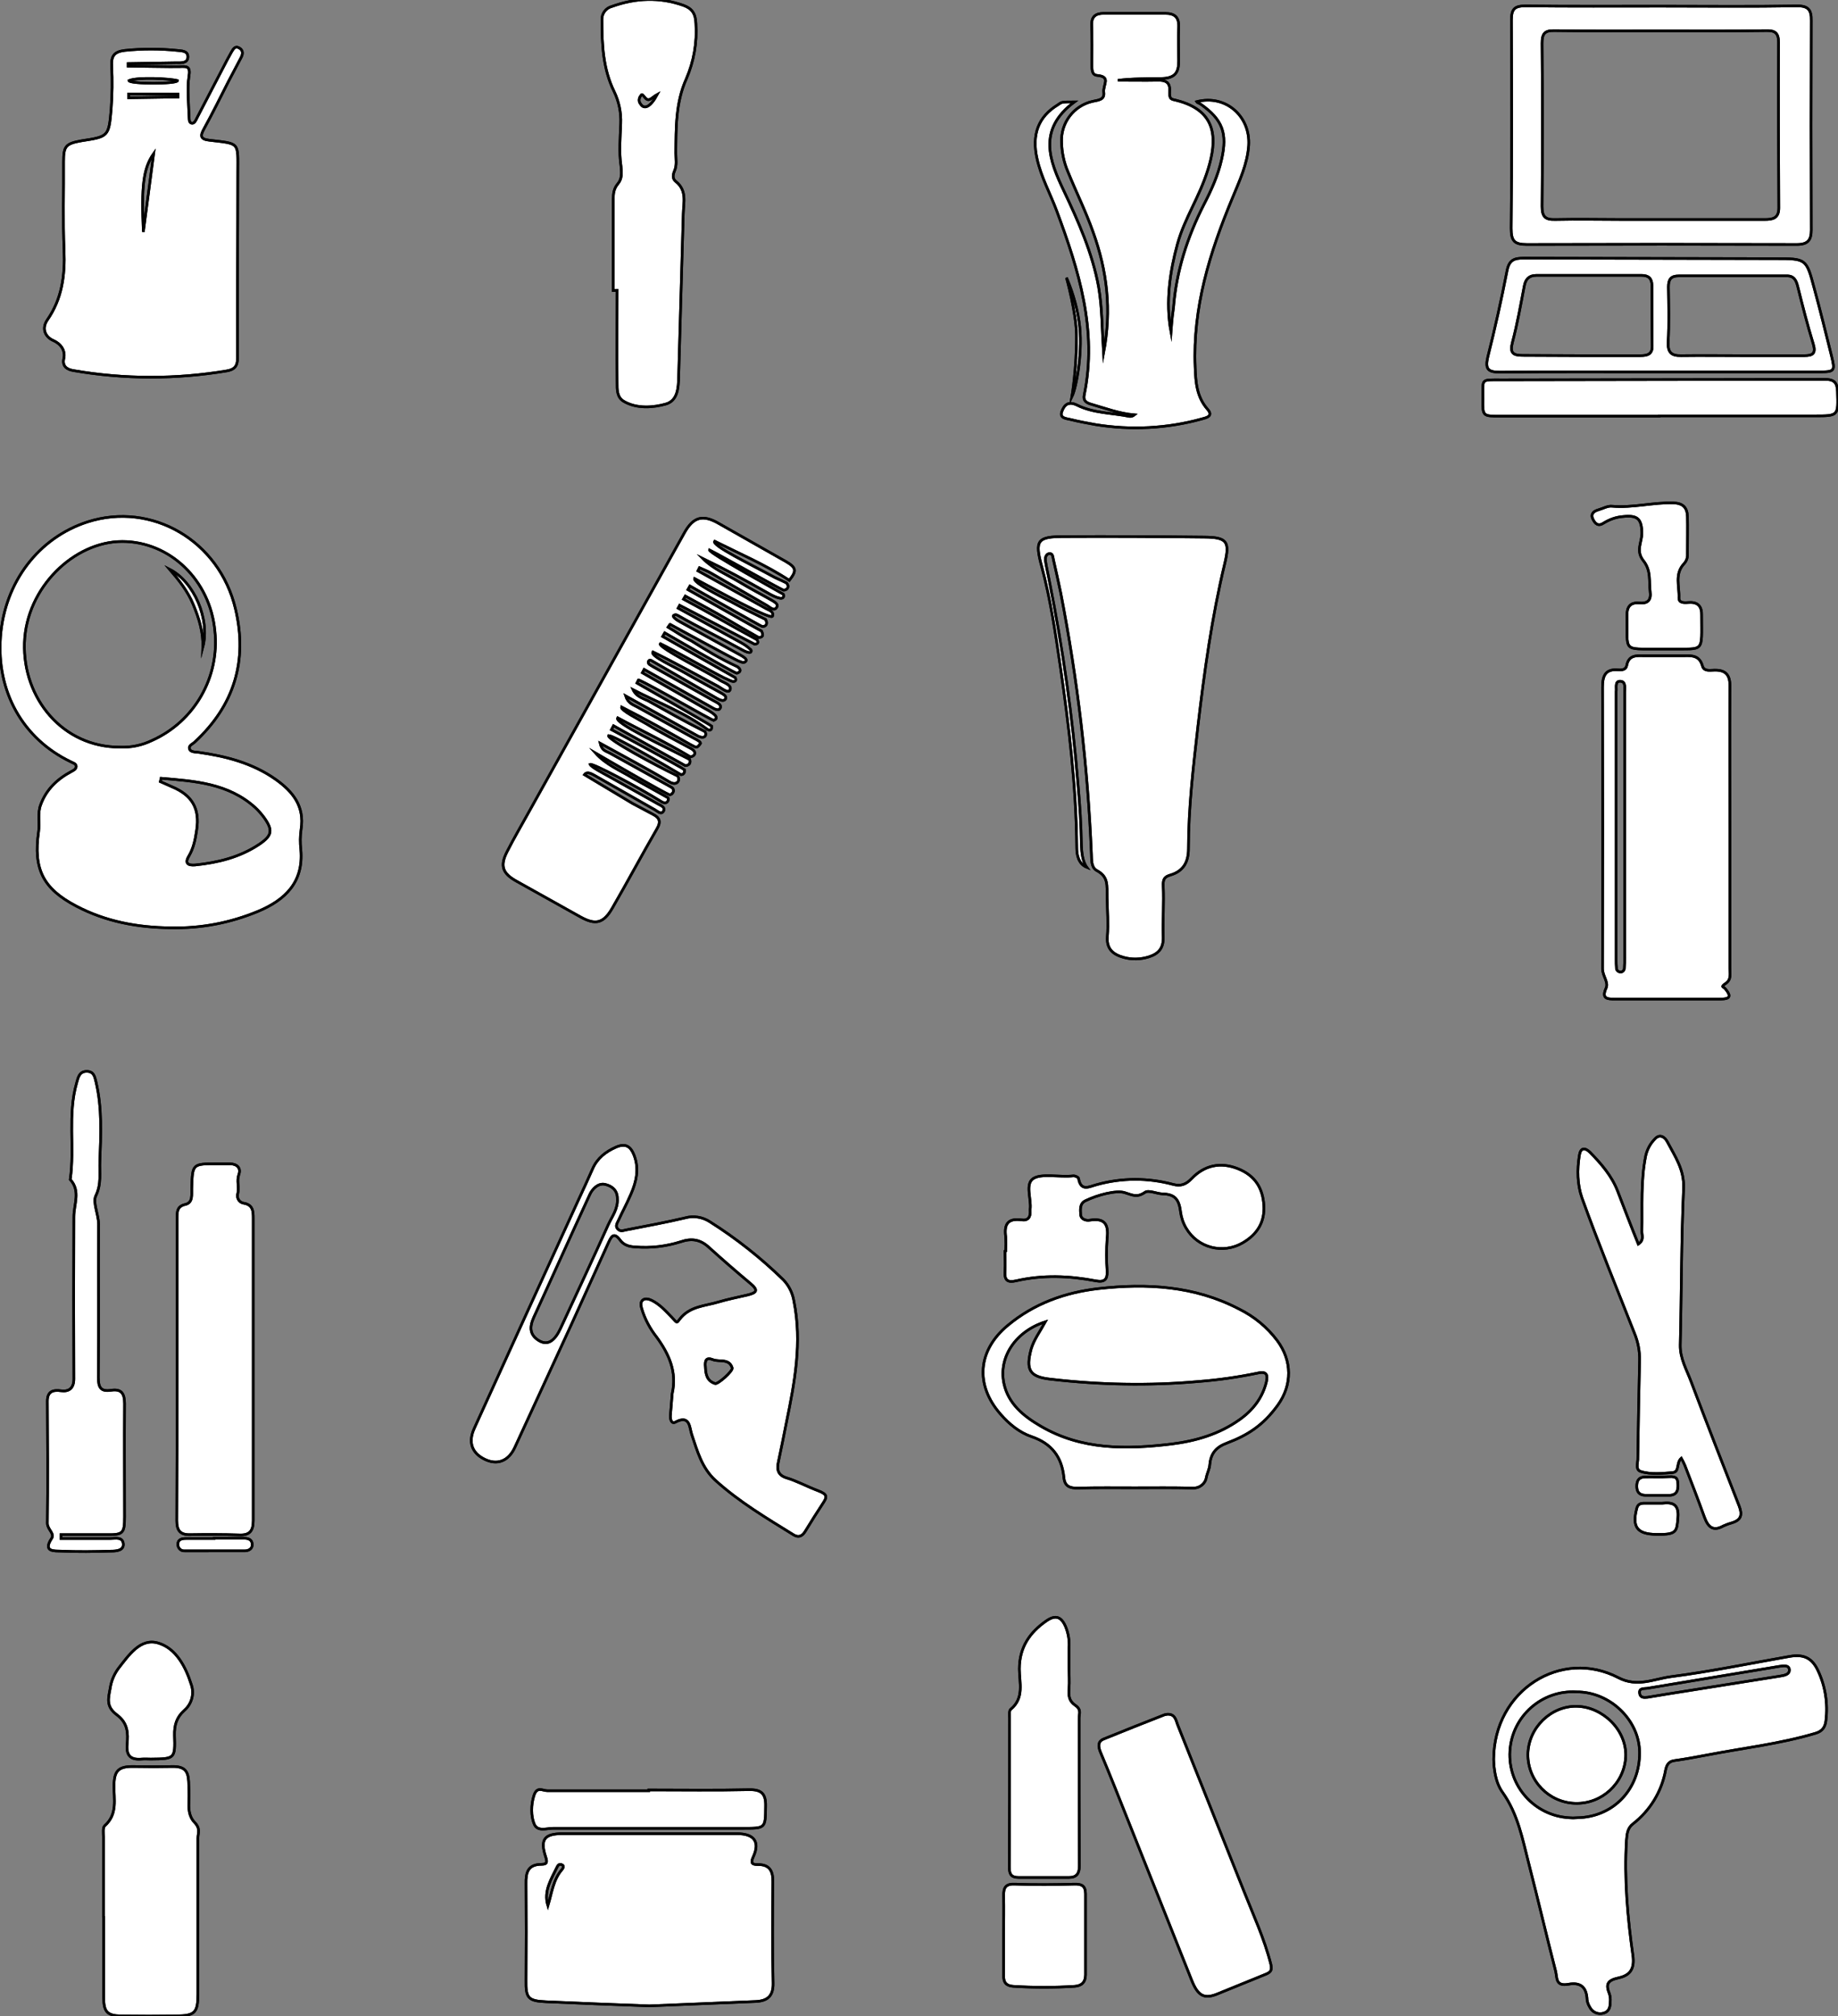 <?xml version="1.0" encoding="utf-8"?>
<!-- Generator: Adobe Illustrator 21.0.0, SVG Export Plug-In . SVG Version: 6.00 Build 0)  -->
<svg version="1.1" id="图层_1" xmlns="http://www.w3.org/2000/svg" xmlns:xlink="http://www.w3.org/1999/xlink" x="0px" y="0px"
	 viewBox="0 0 714.2 783.4" style="enable-background:new 0 0 714.2 783.4;" xml:space="preserve">
<rect x="0" y="0" width="714.2" height="783.4" fill="#808080" stroke="none"/>
<style type="text/css">
	.st0{fill:#FFFFFF;}
	.st1{fill:#FFFFFF;stroke:#000000;stroke-miterlimit:10;}
	.st2{fill:none;stroke:#000000;stroke-miterlimit:10;}
</style>
<title>Anime10_13_131</title>
<g>
	<g>
		<path id="XAD0053M1Gra4OT18_7_" class="st0" d="M417.5,39.6c-14.6,10.8-9.6,23-4.1,34.6s11.1,24.1,13.5,37.4
			c1.4,8.1,1.3,16.2,1.9,25.7c3.3-17.1,1.3-32.2-4-47c-2.8-8-6.6-15.6-9.8-23.5c-1.6-3.7-2.4-7.6-2.5-11.6
			c-0.3-7.5,4.7-14.1,12-15.8c2.1-0.5,4.8-0.5,4.4-3.5s3-6.1-2.6-6.6c-2.1-0.2-2-2.4-2-4.1c0-5.2,0.1-10.3-0.1-15.5
			c-0.1-3.3,1.6-4.5,4.6-4.5h24c3.8,0,5.4,1.6,5.2,5.5s0,8.7,0,13s-1.2,6.7-6.7,6.8s-11.3,0-16.9,0.7c5.1,0,10.3,0.1,15.4,0
			c3-0.1,4.9,0.7,4.7,4.1s0.6,3.2,2.6,3.7c16.4,4.1,15.7,15.8,12.3,26.8s-9.1,18.9-11.9,29.1s-4.7,22.3-2.5,34
			c0.1-1.5,0.3-2.9,0.4-4.4s0.4-3.3,0.6-5c1.1-14.2,5.4-27.4,11.8-40c2.9-5.6,5.5-11.3,6.9-17.6c2.3-10.1,0.4-15.4-8.1-21.4
			c-0.5-0.4-1.3-0.5-1.6-1c11.3-2.9,20.9,5.7,20.2,17c-0.5,7.3-3.6,13.8-6.3,20.4c-8.8,21.1-15.5,42.6-14.5,65.8
			c0.2,5.8,0.6,11.5,4.8,16.3c2.4,2.7-0.4,3.3-2.3,3.8c-13.4,3.7-27.4,4.4-41.1,2.2c-3.3-0.6-6.6-1.2-9.8-2
			c-1.5-0.4-4.4-0.4-3.4-3.1s2.6-4.1,5.9-2.5c6.4,3.2,13.6,3,20.4,4.4c0.7,0.1,1.4-0.2,1.9-0.6c-5.9-0.5-11.4-2.6-17-4.2
			c-1.9-0.6-2.9-1.4-2.5-3.5c5.2-25.2-2.1-48.5-10.7-71.6c-2.5-6.7-6-13-7.6-20.1c-2.2-9.6,0.5-16.5,8.1-21.1
			C412.6,39.6,412.6,39.6,417.5,39.6z"/>
		<path id="XFF99FFM2Gra6Co6_7_" class="st0" d="M66.3,360.5c-12.8-0.1-25.2-2.4-36.6-8.4c-13-6.8-16.8-14.4-14.7-29
			c0.5-3.5-0.5-7,0.8-10.4c2.2-6,6.5-10,11.9-12.9c0.9-0.5,1.9-0.9,1.9-2s-1.2-1.3-2.1-1.8c-18.7-9-28.9-27.3-27.3-48.6
			s14.9-38.5,33.8-44.6c24.9-8,51.2,7.2,57.5,33.8c4.8,20.2-0.5,37.5-15.8,51.7c-0.8,0.8-2.4,1.3-2.1,2.6c0.3,1.3,2.1,1.3,3.3,1.4
			c10.8,1.5,21.3,4.2,30.3,10.6c6.6,4.7,11.2,10.4,9.8,19.3c-0.4,2.7-0.4,5.3-0.1,8c1.1,12.6-6.1,19.5-16.6,23.9
			C89.5,358.6,78,360.8,66.3,360.5z M46.5,290.3c4.4,0.2,8.7-0.7,12.6-2.6c16.5-7.4,26.3-24.6,24.4-42.5
			c-1.8-19.7-17.4-34.8-36-34.8s-37.3,17.8-38,39.4S24.4,290.3,46.5,290.3z M62.6,302.4l-0.3,1.3l4.5,2c7.9,3.3,10.9,8.5,9.6,16.9
			c-0.5,3.5-1.2,7-3,10s-0.2,3.7,2.4,3.5c8.9-0.9,17.4-3,24.9-8c5.2-3.5,5.4-5.6,1.8-10.6c-1-1.3-2.1-2.6-3.3-3.7
			C88.7,304.3,75.6,303.5,62.6,302.4L62.6,302.4z"/>
		<path id="X1100AAM2Gra3OT6_7_" class="st0" d="M422.3,337c-3.4-1.4-3.9-5.1-3.9-7.6c-0.2-23.7-3-47.1-6.4-70.5
			c-1.9-13-3.8-26-7.2-38.7c-2.8-10.3-1.8-11.7,8.8-11.7c18.1-0.1,36.2,0,54.4,0.2c8.7,0.1,10,1.6,7.9,10.3
			c-5,20.8-7.9,41.8-10.4,63c-1.8,15.9-3.7,31.8-3.7,47.8c0,5.2-2,8.7-7,10.2c-2.4,0.7-2.9,1.7-2.8,4.2c0.3,6.6-0.2,13.3,0,20
			c0.1,4.2-1.8,6.4-5.6,7.6c-3.2,1-6.6,1.1-9.8,0.2c-3.9-1.1-6.7-3.1-6.3-8.1s0-10-0.1-15s0.6-8.2-4.1-10.7c-2.1-1.2-1.9-4.1-2-6.4
			c-1.4-34-5.4-67.9-11.9-101.3c-0.9-4.4-1.9-8.8-2.9-13.2c-0.2-0.9-0.2-2.3-1.5-2.2s-1.7,1.5-1.6,2.6c0.4,2.8,1.1,5.5,1.6,8.3
			c5.2,26.1,9,52.5,11.1,79c0.7,7.8,1.2,15.6,1.3,23.4C420.3,331,420.6,334.7,422.3,337z"/>
		<path id="XEC2AFFM2Gra2OT32_7_" class="st0" d="M49.8,25.7c2.9,0,17,0.3,19.9,0.2c2.9-0.1,4.4-0.3,3.7,3.9S73.3,40.6,73.5,46
			c0,0.9,0.2,1.8,1.1,1.9c0.9,0.1,1.5-1.1,1.9-2l11.7-22.5l1.7-3.1c0.7-1.1,1.3-2.6,3-1.7s1.5,2.5,0.7,3.9l-4.9,9.3
			C85.6,37.9,82.6,44,79.3,50c-1.5,2.7-1.6,4.1,2.1,4.5c12,1.4,11,0.6,11,12.7c0,24-0.2,48-0.1,71.9c0,3.3-1.3,4.5-4.1,5
			c-19.7,3.3-39.9,3.3-59.6-0.1c-2.6-0.4-4.5-1.7-3.8-4.7s-1.1-5.7-4.1-7s-4.7-4.5-2.3-8c5.7-8.2,6.9-17.3,6.5-27
			c-0.5-11.5-0.1-23-0.2-34.5c0-6,0.8-7,7-8.1c10.4-1.6,10.6-1.6,11.5-12.4c0.4-5.5,0.5-11.1,0.2-16.6c-0.2-3.9,0.9-5.6,5.1-6.1
			c6.8-0.7,13.6-0.7,20.4,0c1.7,0.2,4.2,0.1,4.1,2.6s-2.8,2.2-4.7,2.2l-18.5,0.3C49.8,24.7,49.8,25.7,49.8,25.7z M55.7,90.1l4-30.4
			C55.7,65.4,54.9,72.2,55.7,90.1z M69,31.3c-3.3-0.8-15.5-1.4-18.9,0C50,32.7,69.2,32.7,69,31.3z M50,36.5V38l19.2-0.3v-1.1
			L50,36.5z"/>
		<path id="XFF9900M1Gra5Co3_15_" class="st0" d="M252.3,779.4c-13.5-0.5-26.8-1-40.1-1.6c-7.1-0.3-7.9-1.5-7.8-8.4
			c0.1-12.5,0.1-25,0-37.4c-0.1-4.4,0.7-7.6,6.1-7.6c2.3,0,2.1-1.1,1.5-3c-2.2-6.7-0.4-8.9,6.5-8.9h67.9c6.6,0,9,3.1,6.3,9
			c-1.1,2.4-0.5,3,1.7,3c4.7-0.1,6,2.6,5.9,6.7c-0.1,13.1-0.2,26.3,0.1,39.4c0.1,5-2.2,6.9-6.8,7.1L252.3,779.4z M212.9,740.5
			c1.5-4.9,2-10.1,5.5-14.1c0.4-0.5,0.8-1.2,0.2-1.7c-0.6-0.4-1.4-0.4-1.8,0.2c-0.1,0.1-0.1,0.2-0.2,0.3
			C214.3,730,211.1,734.7,212.9,740.5L212.9,740.5z"/>
		<path id="X81B540M2Gra6OT4_7_" class="st0" d="M672.2,321.7c0,18.1,0,36.3,0,54.5c0,2.1,0.6,4.4-1.6,5.9s-0.9,1.2-0.2,2.1
			c3.3,3.9,0.4,4-2.5,4h-40.5c-2.8,0-5.2-0.1-3.3-4.3c1-2.3-1.4-4.7-1.4-7.5c0.1-36.5,0.1-72.9,0-109.4c0-4.4,1.1-7.2,6.2-6.7
			c1.4,0.1,2.9-0.1,3.2-1.7c0.7-3.9,3.5-3.9,6.4-3.8h16c3.1-0.1,5.9,0,7,3.9c0.6,2.3,3,1.7,4.7,1.7c4.4-0.1,6.1,1.9,6,6.4
			C672.1,285.1,672.2,303.4,672.2,321.7z M631.3,321.2L631.3,321.2c0-17.5,0-34.9,0-52.4c0-1.6,0.5-4-1.7-4.1s-1.4,2.5-1.6,4
			c0,0.3,0,0.7,0,1c0,34.4,0,68.8,0,103.3c0,1,0,2,0.1,3c-0.1,0.9,0.6,1.6,1.5,1.7l0,0c0.8,0.1,1.5-0.6,1.6-1.4c0-0.1,0-0.1,0-0.2
			c0.1-1.3,0.1-2.7,0.1-4C631.3,355.1,631.3,338.1,631.3,321.2z"/>
		<path id="XFFCC33M2Gra7Co2_7_" class="st0" d="M299.6,223.6c-7.1-3.9-23.3-11.7-21.9-13.3c9.4,4.7,20.1,9.3,29,15.2
			c2.9-3.7,2.8-4.9-1.3-7.3l-26.1-14.8c-6.2-3.6-9.9-2.6-13.4,3.7l-60.5,108.6c-2.8,5.1-5.6,9.8-8.4,15.3c-2.8,5.5-1.7,8.4,3.7,11.4
			l24.9,13.9c5.8,3.2,8.9,2.5,12.3-3.4c5.9-10.2,11.5-20.7,17.4-30.9c1.6-2.7,1-4.3-1.6-5.6l-7.9-4.2L227.1,301
			c1.1-1.5,3-0.2,4.3,0.5l23,13.1c1.1,0.6,2.5,2.1,3.4,0.6s-1-2.2-2.1-2.8l-19.1-10.7c-2.5-1.4-6.8-3.6-7.3-4.7
			c1.1-0.5,18.6,8.8,27.4,14.3c2.5,1.7,3.3-0.4,2.9-1.3l-13.8-7.7c-4.9-3-10.3-5.1-14.4-9.7c0,0,27.8,16.2,28.8,16.2
			s1.6-1.2,1.5-1.7c-0.1-0.9-0.6-1.1-1.7-1.7l-23.1-12.8c-1.5-0.8-3-0.9-3.7-3.8c9.6,5.3,18.2,9.8,26.9,15c3,1.8,4.4-0.7,3.2-2.3
			c-8.8-4.2-27.7-14.4-26.8-15.7c2,0,21.2,11.1,28.1,15.2c1,0,1.5-0.7,1.4-1.9c-1.2-1-28.4-15.6-28.4-15.6l0.8-1.5l27.9,15.5
			c0,0,2.4,0,1.7-2.4c-10.2-5.3-29.5-14.2-28-16.2c8.3,4.5,18.1,9.1,28.3,15.2c1.8-0.3,2.6-2,0.1-3.3c-5.7-3.1-11.5-6-17-9.4
			c-3.4-2-10.3-5.4-9.9-6.7c9.1,4.6,18,9.6,26.8,14.6c2.5,1.3,2.4,1.5,3.8-0.3c0.5-0.6-1.2-1.5-2.2-2l-22.3-12.3
			c-1.7-0.9-3.6-1.5-4.5-4.3c9.5,5.3,19.2,10.6,28.1,15.6c2.2,1.1,3.6,0.2,2.8-1.7c-9.2-4.6-14.6-7.8-22.2-12
			c-2.1-1-4.6-1.7-5.8-4.3c9.7,5,20.2,8.9,29,15.5c1.3,0.4,1.6,0,1.5-1.4c-1.4-1-29-16.7-29-16.7l0.6-1.2h0.1
			c5.7,2.5,26.9,14.9,29.1,15.7c1.7-0.7,1.8-1.9-3.6-4.7l-2.8-1.6l-21.3-12.2l0.7-1.3l26,14.6c1.1,0.7,2.8,1.6,3.4,0.7
			c1.1-1.5-1.1-2.4-2.2-3L254,259.2c-1.1-0.7-2.3-1.1-2.1-2.1c0.3-0.6,0.5-0.7,1.1-0.5l25.5,14.7c1.2,0.7,2.7,1.4,3.4,0.3
			c0.7-1.2-1.2-2-2.2-2.6c-4.5-2.5-9.2-5-13.5-7.5s-13.7-6.6-12.5-8.2c8.6,4.2,17,8.9,25.4,13.4c1.4,0.8,3.8,2.8,4.5,1.5
			c1-1.8-1.9-2.8-3.6-3.7c-3.2-2.4-24.9-13.1-23.4-14.4c4.6,2.2,21.1,11.5,24.8,13.3c1.5,0.6,2.7,1.4,3.6,1.4c0.4,0,1.3-0.2,0.7-1.5
			c-2.2-1.2-28.2-16-28.2-16l0.8-1.4c0,0,26.6,15.4,28,15.7c1.4-0.4,1.9-1.3,0.3-2.5c-7.3-3.4-12.1-6.4-18-10.1
			c-3.2-1.5-5.8-3.4-9-5.3c0.5-0.7,0.7-1.2,0.8-1.1c0,0,25.3,13.8,26.5,14.2c1.1,0.4,2.3,1.1,3,0c0.4-0.7-1-1.6-2.1-2.2l-23.6-13
			c-1-0.5-3.2-2-2.4-2.5s1.3-0.1,1.9,0.2c8.1,4.6,16.6,8.7,24.5,13.1c3.7,2.1,3.9,0.8,3.6,0.1c-1.8-1.6-2.5-2-3.9-2.8l-24.4-13.4
			l0.6-1.1l29.1,15.1c1.6-0.1,1.4-0.8,1-1.7c-10-5.4-19-10.7-28.6-15.8l0.7-1.2c5.2,2.9,11.5,6.2,15.7,8.7s7.7,4.5,12.8,7.4
			c1.7-0.1,1.9-0.8,1.1-2.5c-0.7-0.3-28.6-16.1-28.6-16.1l0.8-1.4c0,0,27.2,15.4,28,15.7c1.3,0.2,2.4-0.8,1.4-2.7
			c-7.5-3.7-8.5-4.2-13.1-6.7c-5.1-2.6-15.1-7.6-14.5-9.2c9.2,4.9,29.8,16.3,30.3,14.6s-1.1-2.2-2.3-2.8l-26.7-14.8l0.6-1.2
			c1.5,0.7,3.2,1.3,4.7,2.2l21.6,12.5c1.3,0.8,2.8,2.4,3.8,0.5c0.6-1.1-1.1-2-2.1-2.6c-4.2-2.4-7.8-4.2-12.6-7.1
			c-4.8-2.9-10.1-5-14.1-9.1c8.5,4.1,16.8,8.6,24.9,13.2c2.2,1.3,3.8,2,4.9,2.2c1.2,0.3,1.9-0.3,1.5-1.5c-1.8-1.1-29-16-28.7-17.2
			c4.4,2.2,26.4,14.6,28.7,15.6c1.3,0.1,2.6-1.2,1.2-2.8C303,225.2,301.7,224.8,299.6,223.6z"/>
		<path id="X2800BFM2Gra1OT5_7_" class="st0" d="M261.2,541.5c1.9-8.4-1.2-15.3-6-21.9c-2.6-3.3-4.6-7-5.8-11
			c-0.3-1.1-0.7-2.3,0.2-3.3s2.5-0.6,3.7,0c3,1.5,5.3,4,7.6,6.4s1.9,2.6,3.2,0.9c3.9-5.1,9.8-5.1,15.1-6.7c3.7-1.1,7.4-1.8,11.2-2.7
			c3.8-0.9,4.3-1.9,1.2-4.5c-5.5-4.6-10.9-9.3-16.2-14.1c-3.4-3.1-6.8-3.5-10.9-2.1c-5.7,1.8-11.7,2.5-17.7,2
			c-2.3-0.1-4.4-0.7-5.8-2.6c-2.5-3.4-3.5-1.4-4.6,1c-4.8,10.6-9.6,21.2-14.4,31.8c-7.3,15.9-14.6,31.7-21.9,47.6
			c-2.5,5.5-6.9,7.1-11.8,4.7s-6.5-6.6-4-12c13.4-29.5,26.9-59.1,40.4-88.6c1.9-4.1,3.8-8.2,5.6-12.3s5.1-6.6,8.9-8.3
			s5.8-0.5,7.2,3.1c2,5.2,0.9,10.2-1.2,15s-3.2,6.6-4.7,9.9c-0.5,1.2-1.6,2.5-0.5,3.7s2.2,0.6,3.3,0.4c7.7-1.5,15.4-2.9,23-4.7
			c3.2-0.9,6.7-0.3,9.5,1.5c10.3,6.5,19.9,14.1,28.6,22.6c2.2,2.3,3.6,5.2,4.1,8.3c3.2,16,0.3,31.5-2.9,47c-1,5.1-2,10.1-3.1,15.2
			c-0.7,3.1-0.4,5.4,3.3,6.5c3.7,1.1,8,3.4,12,4.9s3.6,2.5,1.8,5.2s-4.5,7-6.7,10.6c-1.1,1.8-2.5,2.6-4.5,1.4
			c-10.5-6.5-21.1-12.8-30.3-21.1c-5.4-4.9-7.1-11.4-9.3-17.9c-0.9-2.6-0.6-7.9-6.4-4.8c-1.5,0.8-2-1.2-1.9-2.6
			S261,544.3,261.2,541.5z M239.9,465.7c0-3.2-2.1-4.9-4.8-5.5s-5,1.8-6,4.1c-7.3,15.8-14.4,31.7-21.7,47.6c-1.7,3.8-1.6,6.8,2,9
			s6.3-0.2,8.4-4.7c6.2-13.4,12.5-26.8,18.5-40.2C237.8,472.7,240.2,469.7,239.9,465.7z M274.1,531.2c0.1,2.6,0.5,5.4,3.8,6.4
			c1.1,0.3,7-4.9,6.6-6.1c-1.2-3.8-5-2.2-7.5-3.2S273.8,528.5,274.1,531.2z"/>
		<path id="X1100AAM2Gra5OT6_7_" class="st0" d="M580.4,683.6c0.1-26.9,26.3-43.3,48.5-31.7c7.3,3.8,13.7,0.5,20.3-0.4
			c15.5-2,30.9-5.2,46.3-7.9c5.4-0.9,8.6,0.6,10.9,5.5c2.9,6.1,3.9,12.8,3.1,19.5c-0.3,2.4-1.3,4.1-4.1,4.9c-13.8,4.1-28,5.7-42,8.4
			c-4.2,0.8-8.5,1.6-12.8,2.2c-2.3,0.3-3,1.8-3.4,3.7c-1.5,8.3-6,15.7-12.7,20.9c-2.1,1.6-2.3,3.9-2.5,6.3c-0.9,15,0.4,30,2.5,44.8
			c0.7,5-0.9,7.7-5.5,8.7s-5.1,2.6-3.6,6.3c0.3,1,0.4,2,0.3,3c0,1.9-0.4,3.8-2.5,4.4c-2.2,0.7-4.5-0.3-5.5-2.4
			c-0.5-0.8-0.9-1.8-1-2.8c-0.2-4.7-2.3-6.9-7.3-6s-4.3-2.5-4.9-5c-3.6-14-6.9-28.1-10.5-42.1c-2.4-9.4-4.2-19.1-10.1-27.4
			C581,692.5,580.5,687.1,580.4,683.6z M612.8,706.3c14.1-0.2,24.5-11.1,24.3-25.5c-0.1-12.5-11.6-23.5-24.5-23.4
			c-13.5-0.8-25.1,9.5-25.9,23c-0.8,13.5,9.5,25.1,23,25.9C610.7,706.4,611.8,706.4,612.8,706.3z M640.2,659.5l7.9-1.3l43.4-6.9
			c1.6-0.3,3.9-0.5,3.8-2.5s-2.5-1.5-4-1.3l-51.2,8.5c-1.2,0.2-3.2-0.2-3,1.8S638.8,659.6,640.2,659.5z"/>
		<path id="XCEFF00M1Gra3OT4_15_" class="st0" d="M440.9,578.1c-7.3,0-14.7-0.1-22,0.1c-3.2,0.1-5.2-0.7-5.5-4.1
			c-0.8-8-4.7-13.2-12.6-15.9c-4.7-1.6-8.7-4.9-12-8.7c-10-11.4-8.9-24.8,2.8-34.5c10.2-8.5,22.2-12.8,35.2-14.3
			c18.8-2.1,37.3-1.1,54.6,7.9c5.9,2.9,11,7.1,14.9,12.3c5.8,7.8,5.9,17.2,0.2,25.1s-11.8,11.7-19.7,14.7c-4.1,1.5-6.3,3.9-6.7,8.3
			c-0.1,1.8-1.1,3.5-1.4,5.3s-2.2,4-5.2,3.9C455.9,578,448.4,578.1,440.9,578.1z M406.2,513.6c-11.6,3.7-18.3,13.8-16.1,24
			c1.7,7.9,7.7,12.7,14.2,16.5c16,9.4,33.4,9.1,50.9,7c9.5-1.2,18.5-3.8,26.5-9.5c5.2-3.7,8.9-8.5,10.4-14.7
			c0.6-2.6,0.1-4.2-3.3-3.4c-7.7,1.6-15.4,2.7-23.2,3.3c-19.1,1.7-38.3,1.3-57.3-0.9c-8.3-0.9-9.8-3.6-7.6-11.8
			C401.8,520.5,404,517.6,406.2,513.6z"/>
		<path id="X00B7FFM2Gra6Co12_7_" class="st0" d="M645.6,2.4c17.5,0,35,0.2,52.5-0.1c4.5-0.1,5.8,1.5,5.7,5.7
			c-0.1,27.1-0.1,54.3,0,81.4c0,3.9-1.3,5.6-5.6,5.6c-34.9-0.1-69.9-0.1-104.9,0c-4.9,0-6.1-1.4-6.1-6.3c0.3-27,0.2-53.9,0.1-80.9
			c0-4.1,1.1-5.5,5.3-5.5C610.3,2.5,627.9,2.4,645.6,2.4z M645.4,12L645.4,12c-13.8,0-27.6,0.1-41.4-0.1c-3.8-0.1-4.8,1.2-4.8,4.9
			c0.2,21.1,0.2,42.3,0,63.4c0,4.1,1.3,5.2,5.1,5.1c8.8-0.2,17.6,0,26.5,0h54.9c3.2,0,5.5-0.5,5.5-4.5c-0.1-21.5-0.2-42.9-0.1-64.4
			c0-3.5-1.3-4.6-4.8-4.5C672.6,12.1,659,12,645.4,12C645.3,12,645.4,12,645.4,12z"/>
		<path id="XCEFF00M1Gra3OT4_14_" class="st0" d="M238.3,112.9c0-11.8,0-23.6,0-35.5c0-2.2,0.2-4.1,1.8-6s1.5-4.1,1.2-6.9
			c-0.8-5.4-0.3-10.9-0.1-16.4c0.2-4.4-0.7-8.7-2.6-12.6c-4.3-8.8-4.7-18.2-4.7-27.8c-0.1-2.4,1.5-4.6,3.9-5.2
			c9.2-3.3,18.5-3.7,27.8-0.4c3.3,1.2,4.7,3.2,4.8,7.1c0.5,7.3-0.8,14.7-3.7,21.4c-4.2,9.3-4,19.1-4.1,28.9c0,2.3,0.5,4.6-0.5,6.9
			s-0.4,3.4,0.6,4.2c4.3,3.5,2.9,8.1,2.8,12.5c-0.6,21.1-1.2,42.3-1.8,63.4c-0.1,4.3-0.4,9.2-5,10.5s-11.2,2-16.4-1.1
			c-2.6-1.6-2.5-4.6-2.5-7.2c-0.1-12,0-24,0-35.9L238.3,112.9z M255.4,36.7c-2.2,1.2-3.2,3.1-4.7,1.3s-1.2-1.4-2-0.4
			c-0.5,0.9-0.5,2,0.2,2.8C250.3,42.7,252.8,41.6,255.4,36.7L255.4,36.7z"/>
		<path id="XFFCC33M2Gra5Co2_7_" class="st0" d="M68.8,532.2c0-19.7,0-39.3,0-59c0-2.5,0.1-4.5,3.2-5.2s2.4-4,2.5-6.2
			c0.3-9.6,0.2-9.6,9.9-9.6h5c2.8,0.1,4.3,1.7,3.4,4.2s0.2,4.9-0.4,7.3c-0.5,1.5,0.3,3.2,1.8,3.7c0.1,0,0.3,0.1,0.4,0.1
			c3.7,0.6,3.8,3.1,3.8,5.9c0,39.1,0,78.3,0,117.4c0,4-1.3,5.8-5.5,5.6c-6.3-0.2-12.7-0.2-19-0.1c-3.9,0.1-5.2-1.6-5.2-5.4
			C68.8,571.5,68.8,551.9,68.8,532.2z"/>
		<path id="XE51F1FM1Gra7OT28_7_" class="st0" d="M653.3,566.6c-2.1,1.9-0.5,5.4-3.5,5.6s-8.4,0.9-12.4-0.5c-1.8-0.7-1.1-2.9-1-4.5
			c0.2-12.8,0.4-25.7,0.7-38.5c0.1-3.7-0.6-7.3-2-10.7c-6.9-17.5-14-34.9-20.4-52.6c-1.8-5.1-1.9-10.9-1-16.5c0.5-3,2.1-3.1,4.1-1.2
			c4.4,4.5,8.5,9.2,10.8,15.2s5.2,13.6,8,20.5c2.3-1.5,1.4-3.3,1.4-4.8c0.2-9.9-0.5-19.8,1.5-29.6c0.6-2.5,1.8-4.7,3.6-6.5
			c1.9-2.1,3.9-0.6,4.8,1.2c3,5.7,6.6,10.8,6.3,18c-0.9,20.3-0.8,40.6-1.3,60.9c-0.1,5.3,2.5,9.6,4.2,14.2
			c6.1,16.2,12.4,32.3,18.7,48.4c1.3,3.4,0.8,5.4-2.8,6.5c-1.1,0.3-2.2,0.7-3.3,1.2c-4.1,2.3-6,0.4-7.4-3.4
			c-2.4-6.7-5-13.4-7.6-20.1C654.3,568.4,653.8,567.5,653.3,566.6z"/>
		<path id="XFF0007M2Gra3OT3_7_" class="st0" d="M453.5,666.1c3-0.2,3.4,2.1,4.1,4.1l25.7,64.5c3.7,9.4,8,18.6,10.5,28.5
			c0.5,2.2,0.1,3-1.7,3.8l-19.4,7.9c-4.9,1.9-7.3,0.5-9.7-5.6l-29.7-74.6c-1.8-4.6-3.8-9.3-5.7-13.9c-0.8-2-1.2-4.1,1.3-5.1
			c7.8-3.2,15.7-6.3,23.6-9.4L453.5,666.1z"/>
		<path id="XA04304M1Gra8OT15_7_" class="st0" d="M40.2,744.7c0-10.3,0-20.7,0-31c0-1.5-0.3-3.6,0.5-4.3c5.1-4.5,3.5-10.3,3.6-15.8
			s1.7-7.3,7.6-7.2s10,0.1,15,0s6.2,1.9,6.4,5.9c0.1,2.5,0.2,5,0.1,7.5s-0.2,5.8,2.2,8.3c2.4,2.5,1.3,4.1,1.3,6.2
			c0,20.2,0,40.3,0,60.5c0,7.3-1.2,8.4-8.4,8.5s-14.3,0.1-21.5,0c-5.3-0.1-6.7-1.6-6.7-7c0-10.5,0-21,0-31.5L40.2,744.7z"/>
		<path id="XFFCC33M2Gra3Co2_7_" class="st0" d="M23.7,597.8H43c1.9,0,4.6-0.7,4.9,2s-2.8,2.9-4.7,2.9c-6.5,0.2-13,0.3-19.5,0
			c-2.5-0.1-7.2,0.4-3.6-5c1.2-1.8-1.7-3.5-1.7-5.8c0.2-15.8,0.1-31.7,0-47.5c0-3.9,2.4-4.4,5.3-4s5-0.8,5-4.6c-0.1-21-0.1-42,0-63
			c0-4.9,2.7-10-1.4-14.5c1.8-12.5-1.1-25.2,2.5-37.6c0.6-2.2,1.1-4.4,3.9-4.4s3.1,2.1,3.6,4.1c2.4,10.1,1.9,20.5,1.5,30.7
			c-0.2,4.5,0.7,8.9-1.6,13.6c-1.2,2.6,1.1,7.2,1.1,11c-0.1,19.8,0.1,39.7-0.1,59.5c0,4,1,5.6,5,5s5.2,1.3,5.2,5.2
			c-0.1,14.7,0,29.3,0,44c0,6.5-0.6,7-7.3,6.9H23.7V597.8z"/>
		<path id="XF9D886M2Gra1OT15_7_" class="st0" d="M415.4,648.1c0,2.7,0.2,5.3,0,8s-0.1,4.8,2.4,6.5s1.5,3.2,1.5,5.1
			c0,19.1,0,38.3,0.1,57.4c0,2.9-1.1,4.4-4,4.4h-19.6c-2.9,0-3.6-1.3-3.6-4c0.1-19.3,0.1-38.6,0.1-57.9c0-1.2-0.2-2.9,0.4-3.4
			c5.4-4.4,3.4-10.4,3.4-15.7c0-8.4,4-14.2,10.5-18.7c3.5-2.4,5.7-1.7,7.4,2.1c1.1,2.6,1.6,5.5,1.4,8.3
			C415.4,642.9,415.4,645.5,415.4,648.1L415.4,648.1z"/>
		<path id="X00B7FFM2Gra1Co12_7_" class="st0" d="M644.7,144.5c-20.6,0-41.3-0.1-61.9,0.1c-4.5,0-5.8-1.1-4.7-5.8
			c2.8-11.1,5.3-22.3,7.5-33.6c0.8-4.2,2.8-4.9,6.5-4.9l97.9,0.2c11.8,0,11.9,0,14.9,11.3c2.4,8.8,4.6,17.7,6.8,26.6
			c1.4,5.7,1.2,6.1-4.6,6.1L644.7,144.5L644.7,144.5z M676.8,138.2h24.4c3.2,0,4.5-0.9,3.4-4.5c-2.3-7.5-4.2-15-6.1-22.6
			c-0.6-2.3-1.5-4-4.3-3.9h-41.9c-3.1,0-4,1.4-4,4.3c0.1,7.1,0.3,14.3-0.1,21.4c-0.2,4,1.2,5.4,5.1,5.3
			C661.2,138.1,669,138.2,676.8,138.2z M614.5,138.2h23c2.7,0,4.6-0.6,4.5-3.8c-0.1-7.8-0.1-15.6-0.1-23.5c0-2.7-1.3-3.9-4-3.9H597
			c-2.8,0-4.2,1.4-4.7,4.1c-1.4,7.3-2.7,14.7-4.6,21.9c-1.1,4.1,0.2,5.1,3.9,5.1L614.5,138.2z"/>
		<path id="XCEFF00M1Gra2OT4_7_" class="st0" d="M390.8,486.1c0.1-1.8,0.1-3.7,0-5.5c-0.7-4.9,0.8-7.3,6.1-6.6
			c2.6,0.4,3.6-1.1,3.4-3.6c0-0.2,0-0.3,0-0.5c0.5-4.1-2-9.7,1.1-11.9s10.3-0.5,15.6-1.1c0.7-0.1,2,0.5,2.1,1
			c0.9,5.3,4.3,3.1,7.1,2.4c9.7-2.7,19.9-2.7,29.6-0.1c3,0.8,5,0.1,7.3-2.3c4.9-5.1,11.1-6.5,17.9-3.8s9.7,7.7,10.1,14.3
			s-2.7,11.3-8.2,14.5c-7.7,4.5-17.5,2-22-5.7c-1.2-2-1.9-4.2-2.2-6.5c-0.6-5-2.5-6.7-7-6.8c-2.3-0.1-5.4-1.6-6.8-0.6
			c-3.1,2.1-4.7,1.1-7.9,0.1s-10.4,0.8-15.3,3.2c-2.2,1.1-1.9,3.4-1.8,5.3s2.1,2.5,3.7,2.2c5.8-0.9,7.2,1.8,6.6,7
			c-0.3,4.3-0.3,8.7,0,13c0.1,3-1,4.2-4.3,3.6c-10.4-2-20.8-2.4-31.2,0c-3.1,0.7-4.4-0.2-4.2-3.5s0-5.3,0-8L390.8,486.1z"/>
		<path id="X1111D1M2Gra8Co10_7_" class="st0" d="M644.7,161.7h-61.9c-6.6,0-6.7,0-6.6-6.6c0.1-8.1-1.2-7.5,7.4-7.5l125.4-0.2
			c3.8,0,4.9,1.3,5,4.8c0.3,9.4,0.4,9.4-8.9,9.4h-60.4V161.7z"/>
		<path id="XFF9900M1Gra8Co3_7_" class="st0" d="M252.1,695.5c13,0,26,0.2,38.9-0.1c4.8-0.1,6.6,1.5,6.5,6.3
			c-0.1,8.9,0.1,8.7-9.3,8.7h-73.3c-2.5,0-6,1.4-7.3-1.6s-1.3-7.6-0.1-11.2s3.3-1.8,5.2-1.8h39.4V695.5z"/>
		<path id="XFF0007M2Gra7OT3_7_" class="st0" d="M390,751.7c0-5,0.1-10,0-15c-0.1-3.3,0.8-4.8,4.5-4.6c7.6,0.3,15.3,0.2,22.9,0
			c3-0.1,4.4,0.7,4.4,3.8c0,10.5,0,20.9,0,31.4c0,2.9-1.5,4.3-4.2,4.5c-8,0.5-15.9,0.5-23.9,0c-2.8-0.2-3.8-1.6-3.7-4.2
			C390,762.3,390,757,390,751.7L390,751.7z"/>
		<path id="X81B540M2Gra4OT4_7_" class="st0" d="M646.3,252.2h-1.5c-14.7-0.1-12.3,1.3-12.6-13c-0.1-3.2,1.2-5.2,4.6-4.9
			s4.9-0.9,4.4-4.6s0.5-7.9-2.6-11.8s-0.6-7.1-0.6-10.8c-0.1-5.5-1.7-7-7.3-6.4c-2.7,0.2-5.2,1.1-7.5,2.5c-2.2,1.5-3.4,0.3-4.3-1.6
			s0.4-3,2.2-3.5s3.6-1.6,5.3-1.4c8,0.7,15.8-1.5,23.7-1.3c3.8,0.1,5.5,1.7,5.6,5.4s0,9.7,0,14.5c0.1,1.4-0.4,2.7-1.3,3.7
			c-3.8,4-1.8,8.9-2,13.3c-0.1,2.2,2.4,1.9,4,1.8c3.5-0.2,4.9,1.7,4.8,4.9c0,14.9,1.3,13-12,13.2L646.3,252.2L646.3,252.2z"/>
		<path id="XFF4E00M1Gra2OT19_7_" class="st0" d="M58.6,683.5c-1.2,0-2.3-0.1-3.5,0c-4.3,0.4-6.1-1.3-5.7-5.7s0.3-8.3-4-11.5
			s-3.3-6.4-2.6-10.2c0.4-2.8,1.5-5.5,3.2-7.8c4-5.1,8.5-11.9,15.4-9.9s10.7,9.1,12.9,16.1c1.3,3.6,0.2,7.6-2.7,10.1
			c-3,2.7-3.9,5.7-3.8,9.7C68.1,683.4,67.9,683.4,58.6,683.5z"/>
		<path id="X003399M1Gra1Co15_7_" class="st0" d="M643.9,584.1h2c4.2-0.5,6.5,0.5,6.1,5.5s-0.4,6.5-6.4,6.6h-2
			c-7.5-0.1-9.5-2.9-7.6-10.1c0.4-1.6,1.4-2,2.9-2H643.9z"/>
		<path id="X930000M2Gra3Co5_7_" class="st0" d="M83.2,597.7h11.5c1.7,0,3.1,0.4,3.3,2.2s-1.3,2.7-2.9,2.7H71.7
			c-1.4,0.1-2.5-1-2.6-2.4v-0.1c0-2,1.6-2.3,3.2-2.3h10.9V597.7z"/>
		<path id="X2500FFM1Gra4OT27_7_" class="st0" d="M643.7,581h-4.5c-2.2-0.1-3.2-1.3-3.2-3.5s0.8-3.5,3.1-3.6s6.3,0.1,9.4-0.1
			s3.4,0.8,3.5,3s-0.4,4-3,4.2h-5.4L643.7,581z"/>
		<path id="XFF99FFM2Gra4Co6_15_" class="st0" d="M414.4,107.9c1.5,3.4,3.9,9.9,4.9,17.1c1.6,10.7-0.9,25.3-2.8,29.2
			c0,0,1.9-11.1,1.8-24C418.2,121.4,414.4,107.9,414.4,107.9z"/>
		<path id="XFF99FFM2Gra4Co6_14_" class="st0" d="M65.9,221.2c9.5,4.8,15.8,19.4,12.9,30.3c0.2-5.9-1.5-11.3-3.7-16.6
			S69.5,225.4,65.9,221.2z"/>
		<path id="XFF9900M1Gra5Co3_14_" class="st0" d="M612.1,700.7c-10.3-0.3-18.5-8.8-18.4-19.1c0.2-10.3,9-18.8,19-18.6
			s19.5,9.2,19,19.7C631.1,693,622.4,701,612.1,700.7z"/>
	</g>
	<g>
		<path id="XAD0053M1Gra4OT18_6_" class="st1" d="M417.5,39.6c-14.6,10.8-9.6,23-4.1,34.6s11.1,24.1,13.5,37.4
			c1.4,8.1,1.3,16.2,1.9,25.7c3.3-17.1,1.3-32.2-4-47c-2.8-8-6.6-15.6-9.8-23.5c-1.6-3.7-2.4-7.6-2.5-11.6
			c-0.3-7.5,4.7-14.1,12-15.8c2.1-0.5,4.8-0.5,4.4-3.5s3-6.1-2.6-6.6c-2.1-0.2-2-2.4-2-4.1c0-5.2,0.1-10.3-0.1-15.5
			c-0.1-3.3,1.6-4.5,4.6-4.5h24c3.8,0,5.4,1.6,5.2,5.5s0,8.7,0,13s-1.2,6.7-6.7,6.8s-11.3,0-16.9,0.7c5.1,0,10.3,0.1,15.4,0
			c3-0.1,4.9,0.7,4.7,4.1s0.6,3.2,2.6,3.7c16.4,4.1,15.7,15.8,12.3,26.8s-9.1,18.9-11.9,29.1s-4.7,22.3-2.5,34
			c0.1-1.5,0.3-2.9,0.4-4.4s0.4-3.3,0.6-5c1.1-14.2,5.4-27.4,11.8-40c2.9-5.6,5.5-11.3,6.9-17.6c2.3-10.1,0.4-15.4-8.1-21.4
			c-0.5-0.4-1.3-0.5-1.6-1c11.3-2.9,20.9,5.7,20.2,17c-0.5,7.3-3.6,13.8-6.3,20.4c-8.8,21.1-15.5,42.6-14.5,65.8
			c0.2,5.8,0.6,11.5,4.8,16.3c2.4,2.7-0.4,3.3-2.3,3.8c-13.4,3.7-27.4,4.4-41.1,2.2c-3.3-0.6-6.6-1.2-9.8-2
			c-1.5-0.4-4.4-0.4-3.4-3.1s2.6-4.1,5.9-2.5c6.4,3.2,13.6,3,20.4,4.4c0.7,0.1,1.4-0.2,1.9-0.6c-5.9-0.5-11.4-2.6-17-4.2
			c-1.9-0.6-2.9-1.4-2.5-3.5c5.2-25.2-2.1-48.5-10.7-71.6c-2.5-6.7-6-13-7.6-20.1c-2.2-9.6,0.5-16.5,8.1-21.1
			C412.6,39.6,412.6,39.6,417.5,39.6z"/>
		<path id="XFF99FFM2Gra6Co6_6_" class="st1" d="M66.3,360.5c-12.8-0.1-25.2-2.4-36.6-8.4c-13-6.8-16.8-14.4-14.7-29
			c0.5-3.5-0.5-7,0.8-10.4c2.2-6,6.5-10,11.9-12.9c0.9-0.5,1.9-0.9,1.9-2s-1.2-1.3-2.1-1.8c-18.7-9-28.9-27.3-27.3-48.6
			s14.9-38.5,33.8-44.6c24.9-8,51.2,7.2,57.5,33.8c4.8,20.2-0.5,37.5-15.8,51.7c-0.8,0.8-2.4,1.3-2.1,2.6c0.3,1.3,2.1,1.3,3.3,1.4
			c10.8,1.5,21.3,4.2,30.3,10.6c6.6,4.7,11.2,10.4,9.8,19.3c-0.4,2.7-0.4,5.3-0.1,8c1.1,12.6-6.1,19.5-16.6,23.9
			C89.5,358.6,78,360.8,66.3,360.5z M46.5,290.3c4.4,0.2,8.7-0.7,12.6-2.6c16.5-7.4,26.3-24.6,24.4-42.5
			c-1.8-19.7-17.4-34.8-36-34.8s-37.3,17.8-38,39.4S24.4,290.3,46.5,290.3z M62.6,302.4l-0.3,1.3l4.5,2c7.9,3.3,10.9,8.5,9.6,16.9
			c-0.5,3.5-1.2,7-3,10s-0.2,3.7,2.4,3.5c8.9-0.9,17.4-3,24.9-8c5.2-3.5,5.4-5.6,1.8-10.6c-1-1.3-2.1-2.6-3.3-3.7
			C88.7,304.3,75.6,303.5,62.6,302.4L62.6,302.4z"/>
		<path id="X1100AAM2Gra3OT6_6_" class="st1" d="M422.3,337c-3.4-1.4-3.9-5.1-3.9-7.6c-0.2-23.7-3-47.1-6.4-70.5
			c-1.9-13-3.8-26-7.2-38.7c-2.8-10.3-1.8-11.7,8.8-11.7c18.1-0.1,36.2,0,54.4,0.2c8.7,0.1,10,1.6,7.9,10.3
			c-5,20.8-7.9,41.8-10.4,63c-1.8,15.9-3.7,31.8-3.7,47.8c0,5.2-2,8.7-7,10.2c-2.4,0.7-2.9,1.7-2.8,4.2c0.3,6.6-0.2,13.3,0,20
			c0.1,4.2-1.8,6.4-5.6,7.6c-3.2,1-6.6,1.1-9.8,0.2c-3.9-1.1-6.7-3.1-6.3-8.1s0-10-0.1-15s0.6-8.2-4.1-10.7c-2.1-1.2-1.9-4.1-2-6.4
			c-1.4-34-5.4-67.9-11.9-101.3c-0.9-4.4-1.9-8.8-2.9-13.2c-0.2-0.9-0.2-2.3-1.5-2.2s-1.7,1.5-1.6,2.6c0.4,2.8,1.1,5.5,1.6,8.3
			c5.2,26.1,9,52.5,11.1,79c0.7,7.8,1.2,15.6,1.3,23.4C420.3,331,420.6,334.7,422.3,337z"/>
		<path id="XEC2AFFM2Gra2OT32_6_" class="st1" d="M49.8,25.7c2.9,0,17,0.3,19.9,0.2c2.9-0.1,4.4-0.3,3.7,3.9S73.3,40.6,73.5,46
			c0,0.9,0.2,1.8,1.1,1.9c0.9,0.1,1.5-1.1,1.9-2l11.7-22.5l1.7-3.1c0.7-1.1,1.3-2.6,3-1.7s1.5,2.5,0.7,3.9l-4.9,9.3
			C85.6,37.9,82.6,44,79.3,50c-1.5,2.7-1.6,4.1,2.1,4.5c12,1.4,11,0.6,11,12.7c0,24-0.2,48-0.1,71.9c0,3.3-1.3,4.5-4.1,5
			c-19.7,3.3-39.9,3.3-59.6-0.1c-2.6-0.4-4.5-1.7-3.8-4.7s-1.1-5.7-4.1-7s-4.7-4.5-2.3-8c5.7-8.2,6.9-17.3,6.5-27
			c-0.5-11.5-0.1-23-0.2-34.5c0-6,0.8-7,7-8.1c10.4-1.6,10.6-1.6,11.5-12.4c0.4-5.5,0.5-11.1,0.2-16.6c-0.2-3.9,0.9-5.6,5.1-6.1
			c6.8-0.7,13.6-0.7,20.4,0c1.7,0.2,4.2,0.1,4.1,2.6s-2.8,2.2-4.7,2.2l-18.5,0.3C49.8,24.7,49.8,25.7,49.8,25.7z M55.7,90.1l4-30.4
			C55.7,65.4,54.9,72.2,55.7,90.1z M69,31.3c-3.3-0.8-15.5-1.4-18.9,0C50,32.7,69.2,32.7,69,31.3z M50,36.5V38l19.2-0.3v-1.1
			L50,36.5z"/>
		<path id="XFF9900M1Gra5Co3_13_" class="st1" d="M252.3,779.4c-13.5-0.5-26.8-1-40.1-1.6c-7.1-0.3-7.9-1.5-7.8-8.4
			c0.1-12.5,0.1-25,0-37.4c-0.1-4.4,0.7-7.6,6.1-7.6c2.3,0,2.1-1.1,1.5-3c-2.2-6.7-0.4-8.9,6.5-8.9h67.9c6.6,0,9,3.1,6.3,9
			c-1.1,2.4-0.5,3,1.7,3c4.7-0.1,6,2.6,5.9,6.7c-0.1,13.1-0.2,26.3,0.1,39.4c0.1,5-2.2,6.9-6.8,7.1L252.3,779.4z M212.9,740.5
			c1.5-4.9,2-10.1,5.5-14.1c0.4-0.5,0.8-1.2,0.2-1.7c-0.6-0.4-1.4-0.4-1.8,0.2c-0.1,0.1-0.1,0.2-0.2,0.3
			C214.3,730,211.1,734.7,212.9,740.5L212.9,740.5z"/>
		<path id="X81B540M2Gra6OT4_6_" class="st1" d="M672.2,321.7c0,18.1,0,36.3,0,54.5c0,2.1,0.6,4.4-1.6,5.9s-0.9,1.2-0.2,2.1
			c3.3,3.9,0.4,4-2.5,4h-40.5c-2.8,0-5.2-0.1-3.3-4.3c1-2.3-1.4-4.7-1.4-7.5c0.1-36.5,0.1-72.9,0-109.4c0-4.4,1.1-7.2,6.2-6.7
			c1.4,0.1,2.9-0.1,3.2-1.7c0.7-3.9,3.5-3.9,6.4-3.8h16c3.1-0.1,5.9,0,7,3.9c0.6,2.3,3,1.7,4.7,1.7c4.4-0.1,6.1,1.9,6,6.4
			C672.1,285.1,672.2,303.4,672.2,321.7z M631.3,321.2L631.3,321.2c0-17.5,0-34.9,0-52.4c0-1.6,0.5-4-1.7-4.1s-1.4,2.5-1.6,4
			c0,0.3,0,0.7,0,1c0,34.4,0,68.8,0,103.3c0,1,0,2,0.1,3c-0.1,0.9,0.6,1.6,1.5,1.7l0,0c0.8,0.1,1.5-0.6,1.6-1.4c0-0.1,0-0.1,0-0.2
			c0.1-1.3,0.1-2.7,0.1-4C631.3,355.1,631.3,338.1,631.3,321.2z"/>
		<path id="XFFCC33M2Gra7Co2_6_" class="st1" d="M299.6,223.6c-7.1-3.9-23.3-11.7-21.9-13.3c9.4,4.7,20.1,9.3,29,15.2
			c2.9-3.7,2.8-4.9-1.3-7.3l-26.1-14.8c-6.2-3.6-9.9-2.6-13.4,3.7l-60.5,108.6c-2.8,5.1-5.6,9.8-8.4,15.3c-2.8,5.5-1.7,8.4,3.7,11.4
			l24.9,13.9c5.8,3.2,8.9,2.5,12.3-3.4c5.9-10.2,11.5-20.7,17.4-30.9c1.6-2.7,1-4.3-1.6-5.6l-7.9-4.2L227.1,301
			c1.1-1.5,3-0.2,4.3,0.5l23,13.1c1.1,0.6,2.5,2.1,3.4,0.6s-1-2.2-2.1-2.8l-19.1-10.7c-2.5-1.4-6.8-3.6-7.3-4.7
			c1.1-0.5,18.6,8.8,27.4,14.3c2.5,1.7,3.3-0.4,2.9-1.3l-13.8-7.7c-4.9-3-10.3-5.1-14.4-9.7c0,0,27.8,16.2,28.8,16.2
			s1.6-1.2,1.5-1.7c-0.1-0.9-0.6-1.1-1.7-1.7l-23.1-12.8c-1.5-0.8-3-0.9-3.7-3.8c9.6,5.3,18.2,9.8,26.9,15c3,1.8,4.4-0.7,3.2-2.3
			c-8.8-4.2-27.7-14.4-26.8-15.7c2,0,21.2,11.1,28.1,15.2c1,0,1.5-0.7,1.4-1.9c-1.2-1-28.4-15.6-28.4-15.6l0.8-1.5l27.9,15.5
			c0,0,2.4,0,1.7-2.4c-10.2-5.3-29.5-14.2-28-16.2c8.3,4.5,18.1,9.1,28.3,15.2c1.8-0.3,2.6-2,0.1-3.3c-5.7-3.1-11.5-6-17-9.4
			c-3.4-2-10.3-5.4-9.9-6.7c9.1,4.6,18,9.6,26.8,14.6c2.5,1.3,2.4,1.5,3.8-0.3c0.5-0.6-1.2-1.5-2.2-2l-22.3-12.3
			c-1.7-0.9-3.6-1.5-4.5-4.3c9.5,5.3,19.2,10.6,28.1,15.6c2.2,1.1,3.6,0.2,2.8-1.7c-9.2-4.6-14.6-7.8-22.2-12
			c-2.1-1-4.6-1.7-5.8-4.3c9.7,5,20.2,8.9,29,15.5c1.3,0.4,1.6,0,1.5-1.4c-1.4-1-29-16.7-29-16.7l0.6-1.2h0.1
			c5.7,2.5,26.9,14.9,29.1,15.7c1.7-0.7,1.8-1.9-3.6-4.7l-2.8-1.6l-21.3-12.2l0.7-1.3l26,14.6c1.1,0.7,2.8,1.6,3.4,0.7
			c1.1-1.5-1.1-2.4-2.2-3L254,259.2c-1.1-0.7-2.3-1.1-2.1-2.1c0.3-0.6,0.5-0.7,1.1-0.5l25.5,14.7c1.2,0.7,2.7,1.4,3.4,0.3
			c0.7-1.2-1.2-2-2.2-2.6c-4.5-2.5-9.2-5-13.5-7.5s-13.7-6.6-12.5-8.2c8.6,4.2,17,8.9,25.4,13.4c1.4,0.8,3.8,2.8,4.5,1.5
			c1-1.8-1.9-2.8-3.6-3.7c-3.2-2.4-24.9-13.1-23.4-14.4c4.6,2.2,21.1,11.5,24.8,13.3c1.5,0.6,2.7,1.4,3.6,1.4c0.4,0,1.3-0.2,0.7-1.5
			c-2.2-1.2-28.2-16-28.2-16l0.8-1.4c0,0,26.6,15.4,28,15.7c1.4-0.4,1.9-1.3,0.3-2.5c-7.3-3.4-12.1-6.4-18-10.1
			c-3.2-1.5-5.8-3.4-9-5.3c0.5-0.7,0.7-1.2,0.8-1.1c0,0,25.3,13.8,26.5,14.2c1.1,0.4,2.3,1.1,3,0c0.4-0.7-1-1.6-2.1-2.2l-23.6-13
			c-1-0.5-3.2-2-2.4-2.5s1.3-0.1,1.9,0.2c8.1,4.6,16.6,8.7,24.5,13.1c3.7,2.1,3.9,0.8,3.6,0.1c-1.8-1.6-2.5-2-3.9-2.8l-24.4-13.4
			l0.6-1.1l29.1,15.1c1.6-0.1,1.4-0.8,1-1.7c-10-5.4-19-10.7-28.6-15.8l0.7-1.2c5.2,2.9,11.5,6.2,15.7,8.7s7.7,4.5,12.8,7.4
			c1.7-0.1,1.9-0.8,1.1-2.5c-0.7-0.3-28.6-16.1-28.6-16.1l0.8-1.4c0,0,27.2,15.4,28,15.7c1.3,0.2,2.4-0.8,1.4-2.7
			c-7.5-3.7-8.5-4.2-13.1-6.7c-5.1-2.6-15.1-7.6-14.5-9.2c9.2,4.9,29.8,16.3,30.3,14.6s-1.1-2.2-2.3-2.8l-26.7-14.8l0.6-1.2
			c1.5,0.7,3.2,1.3,4.7,2.2l21.6,12.5c1.3,0.8,2.8,2.4,3.8,0.5c0.6-1.1-1.1-2-2.1-2.6c-4.2-2.4-7.8-4.2-12.6-7.1
			c-4.8-2.9-10.1-5-14.1-9.1c8.5,4.1,16.8,8.6,24.9,13.2c2.2,1.3,3.8,2,4.9,2.2c1.2,0.3,1.9-0.3,1.5-1.5c-1.8-1.1-29-16-28.7-17.2
			c4.4,2.2,26.4,14.6,28.7,15.6c1.3,0.1,2.6-1.2,1.2-2.8C303,225.2,301.7,224.8,299.6,223.6z"/>
		<path id="X2800BFM2Gra1OT5_6_" class="st1" d="M261.2,541.5c1.9-8.4-1.2-15.3-6-21.9c-2.6-3.3-4.6-7-5.8-11
			c-0.3-1.1-0.7-2.3,0.2-3.3s2.5-0.6,3.7,0c3,1.5,5.3,4,7.6,6.4s1.9,2.6,3.2,0.9c3.9-5.1,9.8-5.1,15.1-6.7c3.7-1.1,7.4-1.8,11.2-2.7
			c3.8-0.9,4.3-1.9,1.2-4.5c-5.5-4.6-10.9-9.3-16.2-14.1c-3.4-3.1-6.8-3.5-10.9-2.1c-5.7,1.8-11.7,2.5-17.7,2
			c-2.3-0.1-4.4-0.7-5.8-2.6c-2.5-3.4-3.5-1.4-4.6,1c-4.8,10.6-9.6,21.2-14.4,31.8c-7.3,15.9-14.6,31.7-21.9,47.6
			c-2.5,5.5-6.9,7.1-11.8,4.7s-6.5-6.6-4-12c13.4-29.5,26.9-59.1,40.4-88.6c1.9-4.1,3.8-8.2,5.6-12.3s5.1-6.6,8.9-8.3
			s5.8-0.5,7.2,3.1c2,5.2,0.9,10.2-1.2,15s-3.2,6.6-4.7,9.9c-0.5,1.2-1.6,2.5-0.5,3.7s2.2,0.6,3.3,0.4c7.7-1.5,15.4-2.9,23-4.7
			c3.2-0.9,6.7-0.3,9.5,1.5c10.3,6.5,19.9,14.1,28.6,22.6c2.2,2.3,3.6,5.2,4.1,8.3c3.2,16,0.3,31.5-2.9,47c-1,5.1-2,10.1-3.1,15.2
			c-0.7,3.1-0.4,5.4,3.3,6.5c3.7,1.1,8,3.4,12,4.9s3.6,2.5,1.8,5.2s-4.5,7-6.7,10.6c-1.1,1.8-2.5,2.6-4.5,1.4
			c-10.5-6.5-21.1-12.8-30.3-21.1c-5.4-4.9-7.1-11.4-9.3-17.9c-0.9-2.6-0.6-7.9-6.4-4.8c-1.5,0.8-2-1.2-1.9-2.6
			S261,544.3,261.2,541.5z M239.9,465.7c0-3.2-2.1-4.9-4.8-5.5s-5,1.8-6,4.1c-7.3,15.8-14.4,31.7-21.7,47.6c-1.7,3.8-1.6,6.8,2,9
			s6.3-0.2,8.4-4.7c6.2-13.4,12.5-26.8,18.5-40.2C237.8,472.7,240.2,469.7,239.9,465.7z M274.1,531.2c0.1,2.6,0.5,5.4,3.8,6.4
			c1.1,0.3,7-4.9,6.6-6.1c-1.2-3.8-5-2.2-7.5-3.2S273.8,528.5,274.1,531.2z"/>
		<path id="X1100AAM2Gra5OT6_6_" class="st1" d="M580.4,683.6c0.1-26.9,26.3-43.3,48.5-31.7c7.3,3.8,13.7,0.5,20.3-0.4
			c15.5-2,30.9-5.2,46.3-7.9c5.4-0.9,8.6,0.6,10.9,5.5c2.9,6.1,3.9,12.8,3.1,19.5c-0.3,2.4-1.3,4.1-4.1,4.9c-13.8,4.1-28,5.7-42,8.4
			c-4.2,0.8-8.5,1.6-12.8,2.2c-2.3,0.3-3,1.8-3.4,3.7c-1.5,8.3-6,15.7-12.7,20.9c-2.1,1.6-2.3,3.9-2.5,6.3c-0.9,15,0.4,30,2.5,44.8
			c0.7,5-0.9,7.7-5.5,8.7s-5.1,2.6-3.6,6.3c0.3,1,0.4,2,0.3,3c0,1.9-0.4,3.8-2.5,4.4c-2.2,0.7-4.5-0.3-5.5-2.4
			c-0.5-0.8-0.9-1.8-1-2.8c-0.2-4.7-2.3-6.9-7.3-6s-4.3-2.5-4.9-5c-3.6-14-6.9-28.1-10.5-42.1c-2.4-9.4-4.2-19.1-10.1-27.4
			C581,692.5,580.5,687.1,580.4,683.6z M612.8,706.3c14.1-0.2,24.5-11.1,24.3-25.5c-0.1-12.5-11.6-23.5-24.5-23.4
			c-13.5-0.8-25.1,9.5-25.9,23c-0.8,13.5,9.5,25.1,23,25.9C610.7,706.4,611.8,706.4,612.8,706.3z M640.2,659.5l7.9-1.3l43.4-6.9
			c1.6-0.3,3.9-0.5,3.8-2.5s-2.5-1.5-4-1.3l-51.2,8.5c-1.2,0.2-3.2-0.2-3,1.8S638.8,659.6,640.2,659.5z"/>
		<path id="XCEFF00M1Gra3OT4_13_" class="st1" d="M440.9,578.1c-7.3,0-14.7-0.1-22,0.1c-3.2,0.1-5.2-0.7-5.5-4.1
			c-0.8-8-4.7-13.2-12.6-15.9c-4.7-1.6-8.7-4.9-12-8.7c-10-11.4-8.9-24.8,2.8-34.5c10.2-8.5,22.2-12.8,35.2-14.3
			c18.8-2.1,37.3-1.1,54.6,7.9c5.9,2.9,11,7.1,14.9,12.3c5.8,7.8,5.9,17.2,0.2,25.1s-11.8,11.7-19.7,14.7c-4.1,1.5-6.3,3.9-6.7,8.3
			c-0.1,1.8-1.1,3.5-1.4,5.3s-2.2,4-5.2,3.9C455.9,578,448.4,578.1,440.9,578.1z M406.2,513.6c-11.6,3.7-18.3,13.8-16.1,24
			c1.7,7.9,7.7,12.7,14.2,16.5c16,9.4,33.4,9.1,50.9,7c9.5-1.2,18.5-3.8,26.5-9.5c5.2-3.7,8.9-8.5,10.4-14.7
			c0.6-2.6,0.1-4.2-3.3-3.4c-7.7,1.6-15.4,2.7-23.2,3.3c-19.1,1.7-38.3,1.3-57.3-0.9c-8.3-0.9-9.8-3.6-7.6-11.8
			C401.8,520.5,404,517.6,406.2,513.6z"/>
		<path id="X00B7FFM2Gra6Co12_6_" class="st1" d="M645.6,2.4c17.5,0,35,0.2,52.5-0.1c4.5-0.1,5.8,1.5,5.7,5.7
			c-0.1,27.1-0.1,54.3,0,81.4c0,3.9-1.3,5.6-5.6,5.6c-34.9-0.1-69.9-0.1-104.9,0c-4.9,0-6.1-1.4-6.1-6.3c0.3-27,0.2-53.9,0.1-80.9
			c0-4.1,1.1-5.5,5.3-5.5C610.3,2.5,627.9,2.4,645.6,2.4z M645.4,12L645.4,12c-13.8,0-27.6,0.1-41.4-0.1c-3.8-0.1-4.8,1.2-4.8,4.9
			c0.2,21.1,0.2,42.3,0,63.4c0,4.1,1.3,5.2,5.1,5.1c8.8-0.2,17.6,0,26.5,0h54.9c3.2,0,5.5-0.5,5.5-4.5c-0.1-21.5-0.2-42.9-0.1-64.4
			c0-3.5-1.3-4.6-4.8-4.5C672.6,12.1,659,12,645.4,12C645.3,12,645.4,12,645.4,12z"/>
		<path id="XCEFF00M1Gra3OT4_12_" class="st1" d="M238.3,112.9c0-11.8,0-23.6,0-35.5c0-2.2,0.2-4.1,1.8-6s1.5-4.1,1.2-6.9
			c-0.8-5.4-0.3-10.9-0.1-16.4c0.2-4.4-0.7-8.7-2.6-12.6c-4.3-8.8-4.7-18.2-4.7-27.8c-0.1-2.4,1.5-4.6,3.9-5.2
			c9.2-3.3,18.5-3.7,27.8-0.4c3.3,1.2,4.7,3.2,4.8,7.1c0.5,7.3-0.8,14.7-3.7,21.4c-4.2,9.3-4,19.1-4.1,28.9c0,2.3,0.5,4.6-0.5,6.9
			s-0.4,3.4,0.6,4.2c4.3,3.5,2.9,8.1,2.8,12.5c-0.6,21.1-1.2,42.3-1.8,63.4c-0.1,4.3-0.4,9.2-5,10.5s-11.2,2-16.4-1.1
			c-2.6-1.6-2.5-4.6-2.5-7.2c-0.1-12,0-24,0-35.9L238.3,112.9z M255.4,36.7c-2.2,1.2-3.2,3.1-4.7,1.3s-1.2-1.4-2-0.4
			c-0.5,0.9-0.5,2,0.2,2.8C250.3,42.7,252.8,41.6,255.4,36.7L255.4,36.7z"/>
		<path id="XFFCC33M2Gra5Co2_6_" class="st1" d="M68.8,532.2c0-19.7,0-39.3,0-59c0-2.5,0.1-4.5,3.2-5.2s2.4-4,2.5-6.2
			c0.3-9.6,0.2-9.6,9.9-9.6h5c2.8,0.1,4.3,1.7,3.4,4.2s0.2,4.9-0.4,7.3c-0.5,1.5,0.3,3.2,1.8,3.7c0.1,0,0.3,0.1,0.4,0.1
			c3.7,0.6,3.8,3.1,3.8,5.9c0,39.1,0,78.3,0,117.4c0,4-1.3,5.8-5.5,5.6c-6.3-0.2-12.7-0.2-19-0.1c-3.9,0.1-5.2-1.6-5.2-5.4
			C68.8,571.5,68.8,551.9,68.8,532.2z"/>
		<path id="XE51F1FM1Gra7OT28_6_" class="st1" d="M653.3,566.6c-2.1,1.9-0.5,5.4-3.5,5.6s-8.4,0.9-12.4-0.5c-1.8-0.7-1.1-2.9-1-4.5
			c0.2-12.8,0.4-25.7,0.7-38.5c0.1-3.7-0.6-7.3-2-10.7c-6.9-17.5-14-34.9-20.4-52.6c-1.8-5.1-1.9-10.9-1-16.5c0.5-3,2.1-3.1,4.1-1.2
			c4.4,4.5,8.5,9.2,10.8,15.2s5.2,13.6,8,20.5c2.3-1.5,1.4-3.3,1.4-4.8c0.2-9.9-0.5-19.8,1.5-29.6c0.6-2.5,1.8-4.7,3.6-6.5
			c1.9-2.1,3.9-0.6,4.8,1.2c3,5.7,6.6,10.8,6.3,18c-0.9,20.3-0.8,40.6-1.3,60.9c-0.1,5.3,2.5,9.6,4.2,14.2
			c6.1,16.2,12.4,32.3,18.7,48.4c1.3,3.4,0.8,5.4-2.8,6.5c-1.1,0.3-2.2,0.7-3.3,1.2c-4.1,2.3-6,0.4-7.4-3.4
			c-2.4-6.7-5-13.4-7.6-20.1C654.3,568.4,653.8,567.5,653.3,566.6z"/>
		<path id="XFF0007M2Gra3OT3_6_" class="st1" d="M453.5,666.1c3-0.2,3.4,2.1,4.1,4.1l25.7,64.5c3.7,9.4,8,18.6,10.5,28.5
			c0.5,2.2,0.1,3-1.7,3.8l-19.4,7.9c-4.9,1.9-7.3,0.5-9.7-5.6l-29.7-74.6c-1.8-4.6-3.8-9.3-5.7-13.9c-0.8-2-1.2-4.1,1.3-5.1
			c7.8-3.2,15.7-6.3,23.6-9.4L453.5,666.1z"/>
		<path id="XA04304M1Gra8OT15_6_" class="st1" d="M40.2,744.7c0-10.3,0-20.7,0-31c0-1.5-0.3-3.6,0.5-4.3c5.1-4.5,3.5-10.3,3.6-15.8
			s1.7-7.3,7.6-7.2s10,0.1,15,0s6.2,1.9,6.4,5.9c0.1,2.5,0.2,5,0.1,7.5s-0.2,5.8,2.2,8.3c2.4,2.5,1.3,4.1,1.3,6.2
			c0,20.2,0,40.3,0,60.5c0,7.3-1.2,8.4-8.4,8.5s-14.3,0.1-21.5,0c-5.3-0.1-6.7-1.6-6.7-7c0-10.5,0-21,0-31.5L40.2,744.7z"/>
		<path id="XFFCC33M2Gra3Co2_6_" class="st1" d="M23.7,597.8H43c1.9,0,4.6-0.7,4.9,2s-2.8,2.9-4.7,2.9c-6.5,0.2-13,0.3-19.5,0
			c-2.5-0.1-7.2,0.4-3.6-5c1.2-1.8-1.7-3.5-1.7-5.8c0.2-15.8,0.1-31.7,0-47.5c0-3.9,2.4-4.4,5.3-4s5-0.8,5-4.6c-0.1-21-0.1-42,0-63
			c0-4.9,2.7-10-1.4-14.5c1.8-12.5-1.1-25.2,2.5-37.6c0.6-2.2,1.1-4.4,3.9-4.4s3.1,2.1,3.6,4.1c2.4,10.1,1.9,20.5,1.5,30.7
			c-0.2,4.5,0.7,8.9-1.6,13.6c-1.2,2.6,1.1,7.2,1.1,11c-0.1,19.8,0.1,39.7-0.1,59.5c0,4,1,5.6,5,5s5.2,1.3,5.2,5.2
			c-0.1,14.7,0,29.3,0,44c0,6.5-0.6,7-7.3,6.9H23.7V597.8z"/>
		<path id="XF9D886M2Gra1OT15_6_" class="st1" d="M415.4,648.1c0,2.7,0.2,5.3,0,8s-0.1,4.8,2.4,6.5s1.5,3.2,1.5,5.1
			c0,19.1,0,38.3,0.1,57.4c0,2.9-1.1,4.4-4,4.4h-19.6c-2.9,0-3.6-1.3-3.6-4c0.1-19.3,0.1-38.6,0.1-57.9c0-1.2-0.2-2.9,0.4-3.4
			c5.4-4.4,3.4-10.4,3.4-15.7c0-8.4,4-14.2,10.5-18.7c3.5-2.4,5.7-1.7,7.4,2.1c1.1,2.6,1.6,5.5,1.4,8.3
			C415.4,642.9,415.4,645.5,415.4,648.1L415.4,648.1z"/>
		<path id="X00B7FFM2Gra1Co12_6_" class="st1" d="M644.7,144.5c-20.6,0-41.3-0.1-61.9,0.1c-4.5,0-5.8-1.1-4.7-5.8
			c2.8-11.1,5.3-22.3,7.5-33.6c0.8-4.2,2.8-4.9,6.5-4.9l97.9,0.2c11.8,0,11.9,0,14.9,11.3c2.4,8.8,4.6,17.7,6.8,26.6
			c1.4,5.7,1.2,6.1-4.6,6.1L644.7,144.5L644.7,144.5z M676.8,138.2h24.4c3.2,0,4.5-0.9,3.4-4.5c-2.3-7.5-4.2-15-6.1-22.6
			c-0.6-2.3-1.5-4-4.3-3.9h-41.9c-3.1,0-4,1.4-4,4.3c0.1,7.1,0.3,14.3-0.1,21.4c-0.2,4,1.2,5.4,5.1,5.3
			C661.2,138.1,669,138.2,676.8,138.2z M614.5,138.2h23c2.7,0,4.6-0.6,4.5-3.8c-0.1-7.8-0.1-15.6-0.1-23.5c0-2.7-1.3-3.9-4-3.9H597
			c-2.8,0-4.2,1.4-4.7,4.1c-1.4,7.3-2.7,14.7-4.6,21.9c-1.1,4.1,0.2,5.1,3.9,5.1L614.5,138.2z"/>
		<path id="XCEFF00M1Gra2OT4_6_" class="st1" d="M390.8,486.1c0.1-1.8,0.1-3.7,0-5.5c-0.7-4.9,0.8-7.3,6.1-6.6
			c2.6,0.4,3.6-1.1,3.4-3.6c0-0.2,0-0.3,0-0.5c0.5-4.1-2-9.7,1.1-11.9s10.3-0.5,15.6-1.1c0.7-0.1,2,0.5,2.1,1
			c0.9,5.3,4.3,3.1,7.1,2.4c9.7-2.7,19.9-2.7,29.6-0.1c3,0.8,5,0.1,7.3-2.3c4.9-5.1,11.1-6.5,17.9-3.8s9.7,7.7,10.1,14.3
			s-2.7,11.3-8.2,14.5c-7.7,4.5-17.5,2-22-5.7c-1.2-2-1.9-4.2-2.2-6.5c-0.6-5-2.5-6.7-7-6.8c-2.3-0.1-5.4-1.6-6.8-0.6
			c-3.1,2.1-4.7,1.1-7.9,0.1s-10.4,0.8-15.3,3.2c-2.2,1.1-1.9,3.4-1.8,5.3s2.1,2.5,3.7,2.2c5.8-0.9,7.2,1.8,6.6,7
			c-0.3,4.3-0.3,8.7,0,13c0.1,3-1,4.2-4.3,3.6c-10.4-2-20.8-2.4-31.2,0c-3.1,0.7-4.4-0.2-4.2-3.5s0-5.3,0-8L390.8,486.1z"/>
		<path id="X1111D1M2Gra8Co10_6_" class="st1" d="M644.7,161.7h-61.9c-6.6,0-6.7,0-6.6-6.6c0.1-8.1-1.2-7.5,7.4-7.5l125.4-0.2
			c3.8,0,4.9,1.3,5,4.8c0.3,9.4,0.4,9.4-8.9,9.4h-60.4V161.7z"/>
		<path id="XFF9900M1Gra8Co3_6_" class="st1" d="M252.1,695.5c13,0,26,0.2,38.9-0.1c4.8-0.1,6.6,1.5,6.5,6.3
			c-0.1,8.9,0.1,8.7-9.3,8.7h-73.3c-2.5,0-6,1.4-7.3-1.6s-1.3-7.6-0.1-11.2s3.3-1.8,5.2-1.8h39.4V695.5z"/>
		<path id="XFF0007M2Gra7OT3_6_" class="st1" d="M390,751.7c0-5,0.1-10,0-15c-0.1-3.3,0.8-4.8,4.5-4.6c7.6,0.3,15.3,0.2,22.9,0
			c3-0.1,4.4,0.7,4.4,3.8c0,10.5,0,20.9,0,31.4c0,2.9-1.5,4.3-4.2,4.5c-8,0.5-15.9,0.5-23.9,0c-2.8-0.2-3.8-1.6-3.7-4.2
			C390,762.3,390,757,390,751.7L390,751.7z"/>
		<path id="X81B540M2Gra4OT4_6_" class="st1" d="M646.3,252.2h-1.5c-14.7-0.1-12.3,1.3-12.6-13c-0.1-3.2,1.2-5.2,4.6-4.9
			s4.9-0.9,4.4-4.6s0.5-7.9-2.6-11.8s-0.6-7.1-0.6-10.8c-0.1-5.5-1.7-7-7.3-6.4c-2.7,0.2-5.2,1.1-7.5,2.5c-2.2,1.5-3.4,0.3-4.3-1.6
			s0.4-3,2.2-3.5s3.6-1.6,5.3-1.4c8,0.7,15.8-1.5,23.7-1.3c3.8,0.1,5.5,1.7,5.6,5.4s0,9.7,0,14.5c0.1,1.4-0.4,2.7-1.3,3.7
			c-3.8,4-1.8,8.9-2,13.3c-0.1,2.2,2.4,1.9,4,1.8c3.5-0.2,4.9,1.7,4.8,4.9c0,14.9,1.3,13-12,13.2L646.3,252.2L646.3,252.2z"/>
		<path id="XFF4E00M1Gra2OT19_6_" class="st1" d="M58.6,683.5c-1.2,0-2.3-0.1-3.5,0c-4.3,0.4-6.1-1.3-5.7-5.7s0.3-8.3-4-11.5
			s-3.3-6.4-2.6-10.2c0.4-2.8,1.5-5.5,3.2-7.8c4-5.1,8.5-11.9,15.4-9.9s10.7,9.1,12.9,16.1c1.3,3.6,0.2,7.6-2.7,10.1
			c-3,2.7-3.9,5.7-3.8,9.7C68.1,683.4,67.9,683.4,58.6,683.5z"/>
		<path id="X003399M1Gra1Co15_6_" class="st1" d="M643.9,584.1h2c4.2-0.5,6.5,0.5,6.1,5.5s-0.4,6.5-6.4,6.6h-2
			c-7.5-0.1-9.5-2.9-7.6-10.1c0.4-1.6,1.4-2,2.9-2H643.9z"/>
		<path id="X930000M2Gra3Co5_6_" class="st1" d="M83.2,597.7h11.5c1.7,0,3.1,0.4,3.3,2.2s-1.3,2.7-2.9,2.7H71.7
			c-1.4,0.1-2.5-1-2.6-2.4v-0.1c0-2,1.6-2.3,3.2-2.3h10.9V597.7z"/>
		<path id="X2500FFM1Gra4OT27_6_" class="st1" d="M643.7,581h-4.5c-2.2-0.1-3.2-1.3-3.2-3.5s0.8-3.5,3.1-3.6s6.3,0.1,9.4-0.1
			s3.4,0.8,3.5,3s-0.4,4-3,4.2h-5.4L643.7,581z"/>
		<path id="XFF99FFM2Gra4Co6_13_" class="st1" d="M414.4,107.9c1.5,3.4,3.9,9.9,4.9,17.1c1.6,10.7-0.9,25.3-2.8,29.2
			c0,0,1.9-11.1,1.8-24C418.2,121.4,414.4,107.9,414.4,107.9z"/>
		<path id="XFF99FFM2Gra4Co6_12_" class="st1" d="M65.9,221.2c9.5,4.8,15.8,19.4,12.9,30.3c0.2-5.9-1.5-11.3-3.7-16.6
			S69.5,225.4,65.9,221.2z"/>
		<path id="XFF9900M1Gra5Co3_12_" class="st1" d="M612.1,700.7c-10.3-0.3-18.5-8.8-18.4-19.1c0.2-10.3,9-18.8,19-18.6
			s19.5,9.2,19,19.7C631.1,693,622.4,701,612.1,700.7z"/>
	</g>
	<g>
		<path id="XAD0053M1Gra4OT18_5_" class="st2" d="M417.5,39.6c-14.6,10.8-9.6,23-4.1,34.6s11.1,24.1,13.5,37.4
			c1.4,8.1,1.3,16.2,1.9,25.7c3.3-17.1,1.3-32.2-4-47c-2.8-8-6.6-15.6-9.8-23.5c-1.6-3.7-2.4-7.6-2.5-11.6
			c-0.3-7.5,4.7-14.1,12-15.8c2.1-0.5,4.8-0.5,4.4-3.5s3-6.1-2.6-6.6c-2.1-0.2-2-2.4-2-4.1c0-5.2,0.1-10.3-0.1-15.5
			c-0.1-3.3,1.6-4.5,4.6-4.5h24c3.8,0,5.4,1.6,5.2,5.5s0,8.7,0,13s-1.2,6.7-6.7,6.8s-11.3,0-16.9,0.7c5.1,0,10.3,0.1,15.4,0
			c3-0.1,4.9,0.7,4.7,4.1s0.6,3.2,2.6,3.7c16.4,4.1,15.7,15.8,12.3,26.8s-9.1,18.9-11.9,29.1s-4.7,22.3-2.5,34
			c0.1-1.5,0.3-2.9,0.4-4.4s0.4-3.3,0.6-5c1.1-14.2,5.4-27.4,11.8-40c2.9-5.6,5.5-11.3,6.9-17.6c2.3-10.1,0.4-15.4-8.1-21.4
			c-0.5-0.4-1.3-0.5-1.6-1c11.3-2.9,20.9,5.7,20.2,17c-0.5,7.3-3.6,13.8-6.3,20.4c-8.8,21.1-15.5,42.6-14.5,65.8
			c0.2,5.8,0.6,11.5,4.8,16.3c2.4,2.7-0.4,3.3-2.3,3.8c-13.4,3.7-27.4,4.4-41.1,2.2c-3.3-0.6-6.6-1.2-9.8-2
			c-1.5-0.4-4.4-0.4-3.4-3.1s2.6-4.1,5.9-2.5c6.4,3.2,13.6,3,20.4,4.4c0.7,0.1,1.4-0.2,1.9-0.6c-5.9-0.5-11.4-2.6-17-4.2
			c-1.9-0.6-2.9-1.4-2.5-3.5c5.2-25.2-2.1-48.5-10.7-71.6c-2.5-6.7-6-13-7.6-20.1c-2.2-9.6,0.5-16.5,8.1-21.1
			C412.6,39.6,412.6,39.6,417.5,39.6z"/>
		<path id="XFF99FFM2Gra6Co6_5_" class="st2" d="M66.3,360.5c-12.8-0.1-25.2-2.4-36.6-8.4c-13-6.8-16.8-14.4-14.7-29
			c0.5-3.5-0.5-7,0.8-10.4c2.2-6,6.5-10,11.9-12.9c0.9-0.5,1.9-0.9,1.9-2s-1.2-1.3-2.1-1.8c-18.7-9-28.9-27.3-27.3-48.6
			s14.9-38.5,33.8-44.6c24.9-8,51.2,7.2,57.5,33.8c4.8,20.2-0.5,37.5-15.8,51.7c-0.8,0.8-2.4,1.3-2.1,2.6c0.3,1.3,2.1,1.3,3.3,1.4
			c10.8,1.5,21.3,4.2,30.3,10.6c6.6,4.7,11.2,10.4,9.8,19.3c-0.4,2.7-0.4,5.3-0.1,8c1.1,12.6-6.1,19.5-16.6,23.9
			C89.5,358.6,78,360.8,66.3,360.5z M46.5,290.3c4.4,0.2,8.7-0.7,12.6-2.6c16.5-7.4,26.3-24.6,24.4-42.5
			c-1.8-19.7-17.4-34.8-36-34.8s-37.3,17.8-38,39.4S24.4,290.3,46.5,290.3z M62.6,302.4l-0.3,1.3l4.5,2c7.9,3.3,10.9,8.5,9.6,16.9
			c-0.5,3.5-1.2,7-3,10s-0.2,3.7,2.4,3.5c8.9-0.9,17.4-3,24.9-8c5.2-3.5,5.4-5.6,1.8-10.6c-1-1.3-2.1-2.6-3.3-3.7
			C88.7,304.3,75.6,303.5,62.6,302.4L62.6,302.4z"/>
		<path id="X1100AAM2Gra3OT6_5_" class="st2" d="M422.3,337c-3.4-1.4-3.9-5.1-3.9-7.6c-0.2-23.7-3-47.1-6.4-70.5
			c-1.9-13-3.8-26-7.2-38.7c-2.8-10.3-1.8-11.7,8.8-11.7c18.1-0.1,36.2,0,54.4,0.2c8.7,0.1,10,1.6,7.9,10.3
			c-5,20.8-7.9,41.8-10.4,63c-1.8,15.9-3.7,31.8-3.7,47.8c0,5.2-2,8.7-7,10.2c-2.4,0.7-2.9,1.7-2.8,4.2c0.3,6.6-0.2,13.3,0,20
			c0.1,4.2-1.8,6.4-5.6,7.6c-3.2,1-6.6,1.1-9.8,0.2c-3.9-1.1-6.7-3.1-6.3-8.1s0-10-0.1-15s0.6-8.2-4.1-10.7c-2.1-1.2-1.9-4.1-2-6.4
			c-1.4-34-5.4-67.9-11.9-101.3c-0.9-4.4-1.9-8.8-2.9-13.2c-0.2-0.9-0.2-2.3-1.5-2.2s-1.7,1.5-1.6,2.6c0.4,2.8,1.1,5.5,1.6,8.3
			c5.2,26.1,9,52.5,11.1,79c0.7,7.8,1.2,15.6,1.3,23.4C420.3,331,420.6,334.7,422.3,337z"/>
		<path id="XEC2AFFM2Gra2OT32_5_" class="st2" d="M49.8,25.7c2.9,0,17,0.3,19.9,0.2c2.9-0.1,4.4-0.3,3.7,3.9S73.3,40.6,73.5,46
			c0,0.9,0.2,1.8,1.1,1.9c0.9,0.1,1.5-1.1,1.9-2l11.7-22.5l1.7-3.1c0.7-1.1,1.3-2.6,3-1.7s1.5,2.5,0.7,3.9l-4.9,9.3
			C85.6,37.9,82.6,44,79.3,50c-1.5,2.7-1.6,4.1,2.1,4.5c12,1.4,11,0.6,11,12.7c0,24-0.2,48-0.1,71.9c0,3.3-1.3,4.5-4.1,5
			c-19.7,3.3-39.9,3.3-59.6-0.1c-2.6-0.4-4.5-1.7-3.8-4.7s-1.1-5.7-4.1-7s-4.7-4.5-2.3-8c5.7-8.2,6.9-17.3,6.5-27
			c-0.5-11.5-0.1-23-0.2-34.5c0-6,0.8-7,7-8.1c10.4-1.6,10.6-1.6,11.5-12.4c0.4-5.5,0.5-11.1,0.2-16.6c-0.2-3.9,0.9-5.6,5.1-6.1
			c6.8-0.7,13.6-0.7,20.4,0c1.7,0.2,4.2,0.1,4.1,2.6s-2.8,2.2-4.7,2.2l-18.5,0.3C49.8,24.7,49.8,25.7,49.8,25.7z M55.7,90.1l4-30.4
			C55.7,65.4,54.9,72.2,55.7,90.1z M69,31.3c-3.3-0.8-15.5-1.4-18.9,0C50,32.7,69.2,32.7,69,31.3z M50,36.5V38l19.2-0.3v-1.1
			L50,36.5z"/>
		<path id="XFF9900M1Gra5Co3_11_" class="st2" d="M252.3,779.4c-13.5-0.5-26.8-1-40.1-1.6c-7.1-0.3-7.9-1.5-7.8-8.4
			c0.1-12.5,0.1-25,0-37.4c-0.1-4.4,0.7-7.6,6.1-7.6c2.3,0,2.1-1.1,1.5-3c-2.2-6.7-0.4-8.9,6.5-8.9h67.9c6.6,0,9,3.1,6.3,9
			c-1.1,2.4-0.5,3,1.7,3c4.7-0.1,6,2.6,5.9,6.7c-0.1,13.1-0.2,26.3,0.1,39.4c0.1,5-2.2,6.9-6.8,7.1L252.3,779.4z M212.9,740.5
			c1.5-4.9,2-10.1,5.5-14.1c0.4-0.5,0.8-1.2,0.2-1.7c-0.6-0.4-1.4-0.4-1.8,0.2c-0.1,0.1-0.1,0.2-0.2,0.3
			C214.3,730,211.1,734.7,212.9,740.5L212.9,740.5z"/>
		<path id="X81B540M2Gra6OT4_5_" class="st2" d="M672.2,321.7c0,18.1,0,36.3,0,54.5c0,2.1,0.6,4.4-1.6,5.9s-0.9,1.2-0.2,2.1
			c3.3,3.9,0.4,4-2.5,4h-40.5c-2.8,0-5.2-0.1-3.3-4.3c1-2.3-1.4-4.7-1.4-7.5c0.1-36.5,0.1-72.9,0-109.4c0-4.4,1.1-7.2,6.2-6.7
			c1.4,0.1,2.9-0.1,3.2-1.7c0.7-3.9,3.5-3.9,6.4-3.8h16c3.1-0.1,5.9,0,7,3.9c0.6,2.3,3,1.7,4.7,1.7c4.4-0.1,6.1,1.9,6,6.4
			C672.1,285.1,672.2,303.4,672.2,321.7z M631.3,321.2L631.3,321.2c0-17.5,0-34.9,0-52.4c0-1.6,0.5-4-1.7-4.1s-1.4,2.5-1.6,4
			c0,0.3,0,0.7,0,1c0,34.4,0,68.8,0,103.3c0,1,0,2,0.1,3c-0.1,0.9,0.6,1.6,1.5,1.7l0,0c0.8,0.1,1.5-0.6,1.6-1.4c0-0.1,0-0.1,0-0.2
			c0.1-1.3,0.1-2.7,0.1-4C631.3,355.1,631.3,338.1,631.3,321.2z"/>
		<path id="XFFCC33M2Gra7Co2_5_" class="st2" d="M299.6,223.6c-7.1-3.9-23.3-11.7-21.9-13.3c9.4,4.7,20.1,9.3,29,15.2
			c2.9-3.7,2.8-4.9-1.3-7.3l-26.1-14.8c-6.2-3.6-9.9-2.6-13.4,3.7l-60.5,108.6c-2.8,5.1-5.6,9.8-8.4,15.3c-2.8,5.5-1.7,8.4,3.7,11.4
			l24.9,13.9c5.8,3.2,8.9,2.5,12.3-3.4c5.9-10.2,11.5-20.7,17.4-30.9c1.6-2.7,1-4.3-1.6-5.6l-7.9-4.2L227.1,301
			c1.1-1.5,3-0.2,4.3,0.5l23,13.1c1.1,0.6,2.5,2.1,3.4,0.6s-1-2.2-2.1-2.8l-19.1-10.7c-2.5-1.4-6.8-3.6-7.3-4.7
			c1.1-0.5,18.6,8.8,27.4,14.3c2.5,1.7,3.3-0.4,2.9-1.3l-13.8-7.7c-4.9-3-10.3-5.1-14.4-9.7c0,0,27.8,16.2,28.8,16.2
			s1.6-1.2,1.5-1.7c-0.1-0.9-0.6-1.1-1.7-1.7l-23.1-12.8c-1.5-0.8-3-0.9-3.7-3.8c9.6,5.3,18.2,9.8,26.9,15c3,1.8,4.4-0.7,3.2-2.3
			c-8.8-4.2-27.7-14.4-26.8-15.7c2,0,21.2,11.1,28.1,15.2c1,0,1.5-0.7,1.4-1.9c-1.2-1-28.4-15.6-28.4-15.6l0.8-1.5l27.9,15.5
			c0,0,2.4,0,1.7-2.4c-10.2-5.3-29.5-14.2-28-16.2c8.3,4.5,18.1,9.1,28.3,15.2c1.8-0.3,2.6-2,0.1-3.3c-5.7-3.1-11.5-6-17-9.4
			c-3.4-2-10.3-5.4-9.9-6.7c9.1,4.6,18,9.6,26.8,14.6c2.5,1.3,2.4,1.5,3.8-0.3c0.5-0.6-1.2-1.5-2.2-2l-22.3-12.3
			c-1.7-0.9-3.6-1.5-4.5-4.3c9.5,5.3,19.2,10.6,28.1,15.6c2.2,1.1,3.6,0.2,2.8-1.7c-9.2-4.6-14.6-7.8-22.2-12
			c-2.1-1-4.6-1.7-5.8-4.3c9.7,5,20.2,8.9,29,15.5c1.3,0.4,1.6,0,1.5-1.4c-1.4-1-29-16.7-29-16.7l0.6-1.2h0.1
			c5.7,2.5,26.9,14.9,29.1,15.7c1.7-0.7,1.8-1.9-3.6-4.7l-2.8-1.6l-21.3-12.2l0.7-1.3l26,14.6c1.1,0.7,2.8,1.6,3.4,0.7
			c1.1-1.5-1.1-2.4-2.2-3L254,259.2c-1.1-0.7-2.3-1.1-2.1-2.1c0.3-0.6,0.5-0.7,1.1-0.5l25.5,14.7c1.2,0.7,2.7,1.4,3.4,0.3
			c0.7-1.2-1.2-2-2.2-2.6c-4.5-2.5-9.2-5-13.5-7.5s-13.7-6.6-12.5-8.2c8.6,4.2,17,8.9,25.4,13.4c1.4,0.8,3.8,2.8,4.5,1.5
			c1-1.8-1.9-2.8-3.6-3.7c-3.2-2.4-24.9-13.1-23.4-14.4c4.6,2.2,21.1,11.5,24.8,13.3c1.5,0.6,2.7,1.4,3.6,1.4c0.4,0,1.3-0.2,0.7-1.5
			c-2.2-1.2-28.2-16-28.2-16l0.8-1.4c0,0,26.6,15.4,28,15.7c1.4-0.4,1.9-1.3,0.3-2.5c-7.3-3.4-12.1-6.4-18-10.1
			c-3.2-1.5-5.8-3.4-9-5.3c0.5-0.7,0.7-1.2,0.8-1.1c0,0,25.3,13.8,26.5,14.2c1.1,0.4,2.3,1.1,3,0c0.4-0.7-1-1.6-2.1-2.2l-23.6-13
			c-1-0.5-3.2-2-2.4-2.5s1.3-0.1,1.9,0.2c8.1,4.6,16.6,8.7,24.5,13.1c3.7,2.1,3.9,0.8,3.6,0.1c-1.8-1.6-2.5-2-3.9-2.8l-24.4-13.4
			l0.6-1.1l29.1,15.1c1.6-0.1,1.4-0.8,1-1.7c-10-5.4-19-10.7-28.6-15.8l0.7-1.2c5.2,2.9,11.5,6.2,15.7,8.7s7.7,4.5,12.8,7.4
			c1.7-0.1,1.9-0.8,1.1-2.5c-0.7-0.3-28.6-16.1-28.6-16.1l0.8-1.4c0,0,27.2,15.4,28,15.7c1.3,0.2,2.4-0.8,1.4-2.7
			c-7.5-3.7-8.5-4.2-13.1-6.7c-5.1-2.6-15.1-7.6-14.5-9.2c9.2,4.9,29.8,16.3,30.3,14.6s-1.1-2.2-2.3-2.8l-26.7-14.8l0.6-1.2
			c1.5,0.7,3.2,1.3,4.7,2.2l21.6,12.5c1.3,0.8,2.8,2.4,3.8,0.5c0.6-1.1-1.1-2-2.1-2.6c-4.2-2.4-7.8-4.2-12.6-7.1
			c-4.8-2.9-10.1-5-14.1-9.1c8.5,4.1,16.8,8.6,24.9,13.2c2.2,1.3,3.8,2,4.9,2.2c1.2,0.3,1.9-0.3,1.5-1.5c-1.8-1.1-29-16-28.7-17.2
			c4.4,2.2,26.4,14.6,28.7,15.6c1.3,0.1,2.6-1.2,1.2-2.8C303,225.2,301.7,224.8,299.6,223.6z"/>
		<path id="X2800BFM2Gra1OT5_5_" class="st2" d="M261.2,541.5c1.9-8.4-1.2-15.3-6-21.9c-2.6-3.3-4.6-7-5.8-11
			c-0.3-1.1-0.7-2.3,0.2-3.3s2.5-0.6,3.7,0c3,1.5,5.3,4,7.6,6.4s1.9,2.6,3.2,0.9c3.9-5.1,9.8-5.1,15.1-6.7c3.7-1.1,7.4-1.8,11.2-2.7
			c3.8-0.9,4.3-1.9,1.2-4.5c-5.5-4.6-10.9-9.3-16.2-14.1c-3.4-3.1-6.8-3.5-10.9-2.1c-5.7,1.8-11.7,2.5-17.7,2
			c-2.3-0.1-4.4-0.7-5.8-2.6c-2.5-3.4-3.5-1.4-4.6,1c-4.8,10.6-9.6,21.2-14.4,31.8c-7.3,15.9-14.6,31.7-21.9,47.6
			c-2.5,5.5-6.9,7.1-11.8,4.7s-6.5-6.6-4-12c13.4-29.5,26.9-59.1,40.4-88.6c1.9-4.1,3.8-8.2,5.6-12.3s5.1-6.6,8.9-8.3
			s5.8-0.5,7.2,3.1c2,5.2,0.9,10.2-1.2,15s-3.2,6.6-4.7,9.9c-0.5,1.2-1.6,2.5-0.5,3.7s2.2,0.6,3.3,0.4c7.7-1.5,15.4-2.9,23-4.7
			c3.2-0.9,6.7-0.3,9.5,1.5c10.3,6.5,19.9,14.1,28.6,22.6c2.2,2.3,3.6,5.2,4.1,8.3c3.2,16,0.3,31.5-2.9,47c-1,5.1-2,10.1-3.1,15.2
			c-0.7,3.1-0.4,5.4,3.3,6.5c3.7,1.1,8,3.4,12,4.9s3.6,2.5,1.8,5.2s-4.5,7-6.7,10.6c-1.1,1.8-2.5,2.6-4.5,1.4
			c-10.5-6.5-21.1-12.8-30.3-21.1c-5.4-4.9-7.1-11.4-9.3-17.9c-0.9-2.6-0.6-7.9-6.4-4.8c-1.5,0.8-2-1.2-1.9-2.6
			S261,544.3,261.2,541.5z M239.9,465.7c0-3.2-2.1-4.9-4.8-5.5s-5,1.8-6,4.1c-7.3,15.8-14.4,31.7-21.7,47.6c-1.7,3.8-1.6,6.8,2,9
			s6.3-0.2,8.4-4.7c6.2-13.4,12.5-26.8,18.5-40.2C237.8,472.7,240.2,469.7,239.9,465.7z M274.1,531.2c0.1,2.6,0.5,5.4,3.8,6.4
			c1.1,0.3,7-4.9,6.6-6.1c-1.2-3.8-5-2.2-7.5-3.2S273.8,528.5,274.1,531.2z"/>
		<path id="X1100AAM2Gra5OT6_5_" class="st2" d="M580.4,683.6c0.1-26.9,26.3-43.3,48.5-31.7c7.3,3.8,13.7,0.5,20.3-0.4
			c15.5-2,30.9-5.2,46.3-7.9c5.4-0.9,8.6,0.6,10.9,5.5c2.9,6.1,3.9,12.8,3.1,19.5c-0.3,2.4-1.3,4.1-4.1,4.9c-13.8,4.1-28,5.7-42,8.4
			c-4.2,0.8-8.5,1.6-12.8,2.2c-2.3,0.3-3,1.8-3.4,3.7c-1.5,8.3-6,15.7-12.7,20.9c-2.1,1.6-2.3,3.9-2.5,6.3c-0.9,15,0.4,30,2.5,44.8
			c0.7,5-0.9,7.7-5.5,8.7s-5.1,2.6-3.6,6.3c0.3,1,0.4,2,0.3,3c0,1.9-0.4,3.8-2.5,4.4c-2.2,0.7-4.5-0.3-5.5-2.4
			c-0.5-0.8-0.9-1.8-1-2.8c-0.2-4.7-2.3-6.9-7.3-6s-4.3-2.5-4.9-5c-3.6-14-6.9-28.1-10.5-42.1c-2.4-9.4-4.2-19.1-10.1-27.4
			C581,692.5,580.5,687.1,580.4,683.6z M612.8,706.3c14.1-0.2,24.5-11.1,24.3-25.5c-0.1-12.5-11.6-23.5-24.5-23.4
			c-13.5-0.8-25.1,9.5-25.9,23c-0.8,13.5,9.5,25.1,23,25.9C610.7,706.4,611.8,706.4,612.8,706.3z M640.2,659.5l7.9-1.3l43.4-6.9
			c1.6-0.3,3.9-0.5,3.8-2.5s-2.5-1.5-4-1.3l-51.2,8.5c-1.2,0.2-3.2-0.2-3,1.8S638.8,659.6,640.2,659.5z"/>
		<path id="XCEFF00M1Gra3OT4_11_" class="st2" d="M440.9,578.1c-7.3,0-14.7-0.1-22,0.1c-3.2,0.1-5.2-0.7-5.5-4.1
			c-0.8-8-4.7-13.2-12.6-15.9c-4.7-1.6-8.7-4.9-12-8.7c-10-11.4-8.9-24.8,2.8-34.5c10.2-8.5,22.2-12.8,35.2-14.3
			c18.8-2.1,37.3-1.1,54.6,7.9c5.9,2.9,11,7.1,14.9,12.3c5.8,7.8,5.9,17.2,0.2,25.1s-11.8,11.7-19.7,14.7c-4.1,1.5-6.3,3.9-6.7,8.3
			c-0.1,1.8-1.1,3.5-1.4,5.3s-2.2,4-5.2,3.9C455.9,578,448.4,578.1,440.9,578.1z M406.2,513.6c-11.6,3.7-18.3,13.8-16.1,24
			c1.7,7.9,7.7,12.7,14.2,16.5c16,9.4,33.4,9.1,50.9,7c9.5-1.2,18.5-3.8,26.5-9.5c5.2-3.7,8.9-8.5,10.4-14.7
			c0.6-2.6,0.1-4.2-3.3-3.4c-7.7,1.6-15.4,2.7-23.2,3.3c-19.1,1.7-38.3,1.3-57.3-0.9c-8.3-0.9-9.8-3.6-7.6-11.8
			C401.8,520.5,404,517.6,406.2,513.6z"/>
		<path id="X00B7FFM2Gra6Co12_5_" class="st2" d="M645.6,2.4c17.5,0,35,0.2,52.5-0.1c4.5-0.1,5.8,1.5,5.7,5.7
			c-0.1,27.1-0.1,54.3,0,81.4c0,3.9-1.3,5.6-5.6,5.6c-34.9-0.1-69.9-0.1-104.9,0c-4.9,0-6.1-1.4-6.1-6.3c0.3-27,0.2-53.9,0.1-80.9
			c0-4.1,1.1-5.5,5.3-5.5C610.3,2.5,627.9,2.4,645.6,2.4z M645.4,12L645.4,12c-13.8,0-27.6,0.1-41.4-0.1c-3.8-0.1-4.8,1.2-4.8,4.9
			c0.2,21.1,0.2,42.3,0,63.4c0,4.1,1.3,5.2,5.1,5.1c8.8-0.2,17.6,0,26.5,0h54.9c3.2,0,5.5-0.5,5.5-4.5c-0.1-21.5-0.2-42.9-0.1-64.4
			c0-3.5-1.3-4.6-4.8-4.5C672.6,12.1,659,12,645.4,12C645.3,12,645.4,12,645.4,12z"/>
		<path id="XCEFF00M1Gra3OT4_10_" class="st2" d="M238.3,112.9c0-11.8,0-23.6,0-35.5c0-2.2,0.2-4.1,1.8-6s1.5-4.1,1.2-6.9
			c-0.8-5.4-0.3-10.9-0.1-16.4c0.2-4.4-0.7-8.7-2.6-12.6c-4.3-8.8-4.7-18.2-4.7-27.8c-0.1-2.4,1.5-4.6,3.9-5.2
			c9.2-3.3,18.5-3.7,27.8-0.4c3.3,1.2,4.7,3.2,4.8,7.1c0.5,7.3-0.8,14.7-3.7,21.4c-4.2,9.3-4,19.1-4.1,28.9c0,2.3,0.5,4.6-0.5,6.9
			s-0.4,3.4,0.6,4.2c4.3,3.5,2.9,8.1,2.8,12.5c-0.6,21.1-1.2,42.3-1.8,63.4c-0.1,4.3-0.4,9.2-5,10.5s-11.2,2-16.4-1.1
			c-2.6-1.6-2.5-4.6-2.5-7.2c-0.1-12,0-24,0-35.9L238.3,112.9z M255.4,36.7c-2.2,1.2-3.2,3.1-4.7,1.3s-1.2-1.4-2-0.4
			c-0.5,0.9-0.5,2,0.2,2.8C250.3,42.7,252.8,41.6,255.4,36.7L255.4,36.7z"/>
		<path id="XFFCC33M2Gra5Co2_5_" class="st2" d="M68.8,532.2c0-19.7,0-39.3,0-59c0-2.5,0.1-4.5,3.2-5.2s2.4-4,2.5-6.2
			c0.3-9.6,0.2-9.6,9.9-9.6h5c2.8,0.1,4.3,1.7,3.4,4.2s0.2,4.9-0.4,7.3c-0.5,1.5,0.3,3.2,1.8,3.7c0.1,0,0.3,0.1,0.4,0.1
			c3.7,0.6,3.8,3.1,3.8,5.9c0,39.1,0,78.3,0,117.4c0,4-1.3,5.8-5.5,5.6c-6.3-0.2-12.7-0.2-19-0.1c-3.9,0.1-5.2-1.6-5.2-5.4
			C68.8,571.5,68.8,551.9,68.8,532.2z"/>
		<path id="XE51F1FM1Gra7OT28_5_" class="st2" d="M653.3,566.6c-2.1,1.9-0.5,5.4-3.5,5.6s-8.4,0.9-12.4-0.5c-1.8-0.7-1.1-2.9-1-4.5
			c0.2-12.8,0.4-25.7,0.7-38.5c0.1-3.7-0.6-7.3-2-10.7c-6.9-17.5-14-34.9-20.4-52.6c-1.8-5.1-1.9-10.9-1-16.5c0.5-3,2.1-3.1,4.1-1.2
			c4.4,4.5,8.5,9.2,10.8,15.2s5.2,13.6,8,20.5c2.3-1.5,1.4-3.3,1.4-4.8c0.2-9.9-0.5-19.8,1.5-29.6c0.6-2.5,1.8-4.7,3.6-6.5
			c1.9-2.1,3.9-0.6,4.8,1.2c3,5.7,6.6,10.8,6.3,18c-0.9,20.3-0.8,40.6-1.3,60.9c-0.1,5.3,2.5,9.6,4.2,14.2
			c6.1,16.2,12.4,32.3,18.7,48.4c1.3,3.4,0.8,5.4-2.8,6.5c-1.1,0.3-2.2,0.7-3.3,1.2c-4.1,2.3-6,0.4-7.4-3.4
			c-2.4-6.7-5-13.4-7.6-20.1C654.3,568.4,653.8,567.5,653.3,566.6z"/>
		<path id="XFF0007M2Gra3OT3_5_" class="st2" d="M453.5,666.1c3-0.2,3.4,2.1,4.1,4.1l25.7,64.5c3.7,9.4,8,18.6,10.5,28.5
			c0.5,2.2,0.1,3-1.7,3.8l-19.4,7.9c-4.9,1.9-7.3,0.5-9.7-5.6l-29.7-74.6c-1.8-4.6-3.8-9.3-5.7-13.9c-0.8-2-1.2-4.1,1.3-5.1
			c7.8-3.2,15.7-6.3,23.6-9.4L453.5,666.1z"/>
		<path id="XA04304M1Gra8OT15_5_" class="st2" d="M40.2,744.7c0-10.3,0-20.7,0-31c0-1.5-0.3-3.6,0.5-4.3c5.1-4.5,3.5-10.3,3.6-15.8
			s1.7-7.3,7.6-7.2s10,0.1,15,0s6.2,1.9,6.4,5.9c0.1,2.5,0.2,5,0.1,7.5s-0.2,5.8,2.2,8.3c2.4,2.5,1.3,4.1,1.3,6.2
			c0,20.2,0,40.3,0,60.5c0,7.3-1.2,8.4-8.4,8.5s-14.3,0.1-21.5,0c-5.3-0.1-6.7-1.6-6.7-7c0-10.5,0-21,0-31.5L40.2,744.7z"/>
		<path id="XFFCC33M2Gra3Co2_5_" class="st2" d="M23.7,597.8H43c1.9,0,4.6-0.7,4.9,2s-2.8,2.9-4.7,2.9c-6.5,0.2-13,0.3-19.5,0
			c-2.5-0.1-7.2,0.4-3.6-5c1.2-1.8-1.7-3.5-1.7-5.8c0.2-15.8,0.1-31.7,0-47.5c0-3.9,2.4-4.4,5.3-4s5-0.8,5-4.6c-0.1-21-0.1-42,0-63
			c0-4.9,2.7-10-1.4-14.5c1.8-12.5-1.1-25.2,2.5-37.6c0.6-2.2,1.1-4.4,3.9-4.4s3.1,2.1,3.6,4.1c2.4,10.1,1.9,20.5,1.5,30.7
			c-0.2,4.5,0.7,8.9-1.6,13.6c-1.2,2.6,1.1,7.2,1.1,11c-0.1,19.8,0.1,39.7-0.1,59.5c0,4,1,5.6,5,5s5.2,1.3,5.2,5.2
			c-0.1,14.7,0,29.3,0,44c0,6.5-0.6,7-7.3,6.9H23.7V597.8z"/>
		<path id="XF9D886M2Gra1OT15_5_" class="st2" d="M415.4,648.1c0,2.7,0.2,5.3,0,8s-0.1,4.8,2.4,6.5s1.5,3.2,1.5,5.1
			c0,19.1,0,38.3,0.1,57.4c0,2.9-1.1,4.4-4,4.4h-19.6c-2.9,0-3.6-1.3-3.6-4c0.1-19.3,0.1-38.6,0.1-57.9c0-1.2-0.2-2.9,0.4-3.4
			c5.4-4.4,3.4-10.4,3.4-15.7c0-8.4,4-14.2,10.5-18.7c3.5-2.4,5.7-1.7,7.4,2.1c1.1,2.6,1.6,5.5,1.4,8.3
			C415.4,642.9,415.4,645.5,415.4,648.1L415.4,648.1z"/>
		<path id="X00B7FFM2Gra1Co12_5_" class="st2" d="M644.7,144.5c-20.6,0-41.3-0.1-61.9,0.1c-4.5,0-5.8-1.1-4.7-5.8
			c2.8-11.1,5.3-22.3,7.5-33.6c0.8-4.2,2.8-4.9,6.5-4.9l97.9,0.2c11.8,0,11.9,0,14.9,11.3c2.4,8.8,4.6,17.7,6.8,26.6
			c1.4,5.7,1.2,6.1-4.6,6.1L644.7,144.5L644.7,144.5z M676.8,138.2h24.4c3.2,0,4.5-0.9,3.4-4.5c-2.3-7.5-4.2-15-6.1-22.6
			c-0.6-2.3-1.5-4-4.3-3.9h-41.9c-3.1,0-4,1.4-4,4.3c0.1,7.1,0.3,14.3-0.1,21.4c-0.2,4,1.2,5.4,5.1,5.3
			C661.2,138.1,669,138.2,676.8,138.2z M614.5,138.2h23c2.7,0,4.6-0.6,4.5-3.8c-0.1-7.8-0.1-15.6-0.1-23.5c0-2.7-1.3-3.9-4-3.9H597
			c-2.8,0-4.2,1.4-4.7,4.1c-1.4,7.3-2.7,14.7-4.6,21.9c-1.1,4.1,0.2,5.1,3.9,5.1L614.5,138.2z"/>
		<path id="XCEFF00M1Gra2OT4_5_" class="st2" d="M390.8,486.1c0.1-1.8,0.1-3.7,0-5.5c-0.7-4.9,0.8-7.3,6.1-6.6
			c2.6,0.4,3.6-1.1,3.4-3.6c0-0.2,0-0.3,0-0.5c0.5-4.1-2-9.7,1.1-11.9s10.3-0.5,15.6-1.1c0.7-0.1,2,0.5,2.1,1
			c0.9,5.3,4.3,3.1,7.1,2.4c9.7-2.7,19.9-2.7,29.6-0.1c3,0.8,5,0.1,7.3-2.3c4.9-5.1,11.1-6.5,17.9-3.8s9.7,7.7,10.1,14.3
			s-2.7,11.3-8.2,14.5c-7.7,4.5-17.5,2-22-5.7c-1.2-2-1.9-4.2-2.2-6.5c-0.6-5-2.5-6.7-7-6.8c-2.3-0.1-5.4-1.6-6.8-0.6
			c-3.1,2.1-4.7,1.1-7.9,0.1s-10.4,0.8-15.3,3.2c-2.2,1.1-1.9,3.4-1.8,5.3s2.1,2.5,3.7,2.2c5.8-0.9,7.2,1.8,6.6,7
			c-0.3,4.3-0.3,8.7,0,13c0.1,3-1,4.2-4.3,3.6c-10.4-2-20.8-2.4-31.2,0c-3.1,0.7-4.4-0.2-4.2-3.5s0-5.3,0-8L390.8,486.1z"/>
		<path id="X1111D1M2Gra8Co10_5_" class="st2" d="M644.7,161.7h-61.9c-6.6,0-6.7,0-6.6-6.6c0.1-8.1-1.2-7.5,7.4-7.5l125.4-0.2
			c3.8,0,4.9,1.3,5,4.8c0.3,9.4,0.4,9.4-8.9,9.4h-60.4V161.7z"/>
		<path id="XFF9900M1Gra8Co3_5_" class="st2" d="M252.1,695.5c13,0,26,0.2,38.9-0.1c4.8-0.1,6.6,1.5,6.5,6.3
			c-0.1,8.9,0.1,8.7-9.3,8.7h-73.3c-2.5,0-6,1.4-7.3-1.6s-1.3-7.6-0.1-11.2s3.3-1.8,5.2-1.8h39.4V695.5z"/>
		<path id="XFF0007M2Gra7OT3_5_" class="st2" d="M390,751.7c0-5,0.1-10,0-15c-0.1-3.3,0.8-4.8,4.5-4.6c7.6,0.3,15.3,0.2,22.9,0
			c3-0.1,4.4,0.7,4.4,3.8c0,10.5,0,20.9,0,31.4c0,2.9-1.5,4.3-4.2,4.5c-8,0.5-15.9,0.5-23.9,0c-2.8-0.2-3.8-1.6-3.7-4.2
			C390,762.3,390,757,390,751.7L390,751.7z"/>
		<path id="X81B540M2Gra4OT4_5_" class="st2" d="M646.3,252.2h-1.5c-14.7-0.1-12.3,1.3-12.6-13c-0.1-3.2,1.2-5.2,4.6-4.9
			s4.9-0.9,4.4-4.6s0.5-7.9-2.6-11.8s-0.6-7.1-0.6-10.8c-0.1-5.5-1.7-7-7.3-6.4c-2.7,0.2-5.2,1.1-7.5,2.5c-2.2,1.5-3.4,0.3-4.3-1.6
			s0.4-3,2.2-3.5s3.6-1.6,5.3-1.4c8,0.7,15.8-1.5,23.7-1.3c3.8,0.1,5.5,1.7,5.6,5.4s0,9.7,0,14.5c0.1,1.4-0.4,2.7-1.3,3.7
			c-3.8,4-1.8,8.9-2,13.3c-0.1,2.2,2.4,1.9,4,1.8c3.5-0.2,4.9,1.7,4.8,4.9c0,14.9,1.3,13-12,13.2L646.3,252.2L646.3,252.2z"/>
		<path id="XFF4E00M1Gra2OT19_5_" class="st2" d="M58.6,683.5c-1.2,0-2.3-0.1-3.5,0c-4.3,0.4-6.1-1.3-5.7-5.7s0.3-8.3-4-11.5
			s-3.3-6.4-2.6-10.2c0.4-2.8,1.5-5.5,3.2-7.8c4-5.1,8.5-11.9,15.4-9.9s10.7,9.1,12.9,16.1c1.3,3.6,0.2,7.6-2.7,10.1
			c-3,2.7-3.9,5.7-3.8,9.7C68.1,683.4,67.9,683.4,58.6,683.5z"/>
		<path id="X003399M1Gra1Co15_5_" class="st2" d="M643.9,584.1h2c4.2-0.5,6.5,0.5,6.1,5.5s-0.4,6.5-6.4,6.6h-2
			c-7.5-0.1-9.5-2.9-7.6-10.1c0.4-1.6,1.4-2,2.9-2H643.9z"/>
		<path id="X930000M2Gra3Co5_5_" class="st2" d="M83.2,597.7h11.5c1.7,0,3.1,0.4,3.3,2.2s-1.3,2.7-2.9,2.7H71.7
			c-1.4,0.1-2.5-1-2.6-2.4v-0.1c0-2,1.6-2.3,3.2-2.3h10.9V597.7z"/>
		<path id="X2500FFM1Gra4OT27_5_" class="st2" d="M643.7,581h-4.5c-2.2-0.1-3.2-1.3-3.2-3.5s0.8-3.5,3.1-3.6s6.3,0.1,9.4-0.1
			s3.4,0.8,3.5,3s-0.4,4-3,4.2h-5.4L643.7,581z"/>
		<path id="XFF99FFM2Gra4Co6_11_" class="st2" d="M414.4,107.9c1.5,3.4,3.9,9.9,4.9,17.1c1.6,10.7-0.9,25.3-2.8,29.2
			c0,0,1.9-11.1,1.8-24C418.2,121.4,414.4,107.9,414.4,107.9z"/>
		<path id="XFF99FFM2Gra4Co6_10_" class="st2" d="M65.9,221.2c9.5,4.8,15.8,19.4,12.9,30.3c0.2-5.9-1.5-11.3-3.7-16.6
			S69.5,225.4,65.9,221.2z"/>
		<path id="XFF9900M1Gra5Co3_10_" class="st2" d="M612.1,700.7c-10.3-0.3-18.5-8.8-18.4-19.1c0.2-10.3,9-18.8,19-18.6
			s19.5,9.2,19,19.7C631.1,693,622.4,701,612.1,700.7z"/>
	</g>
</g>
</svg>
